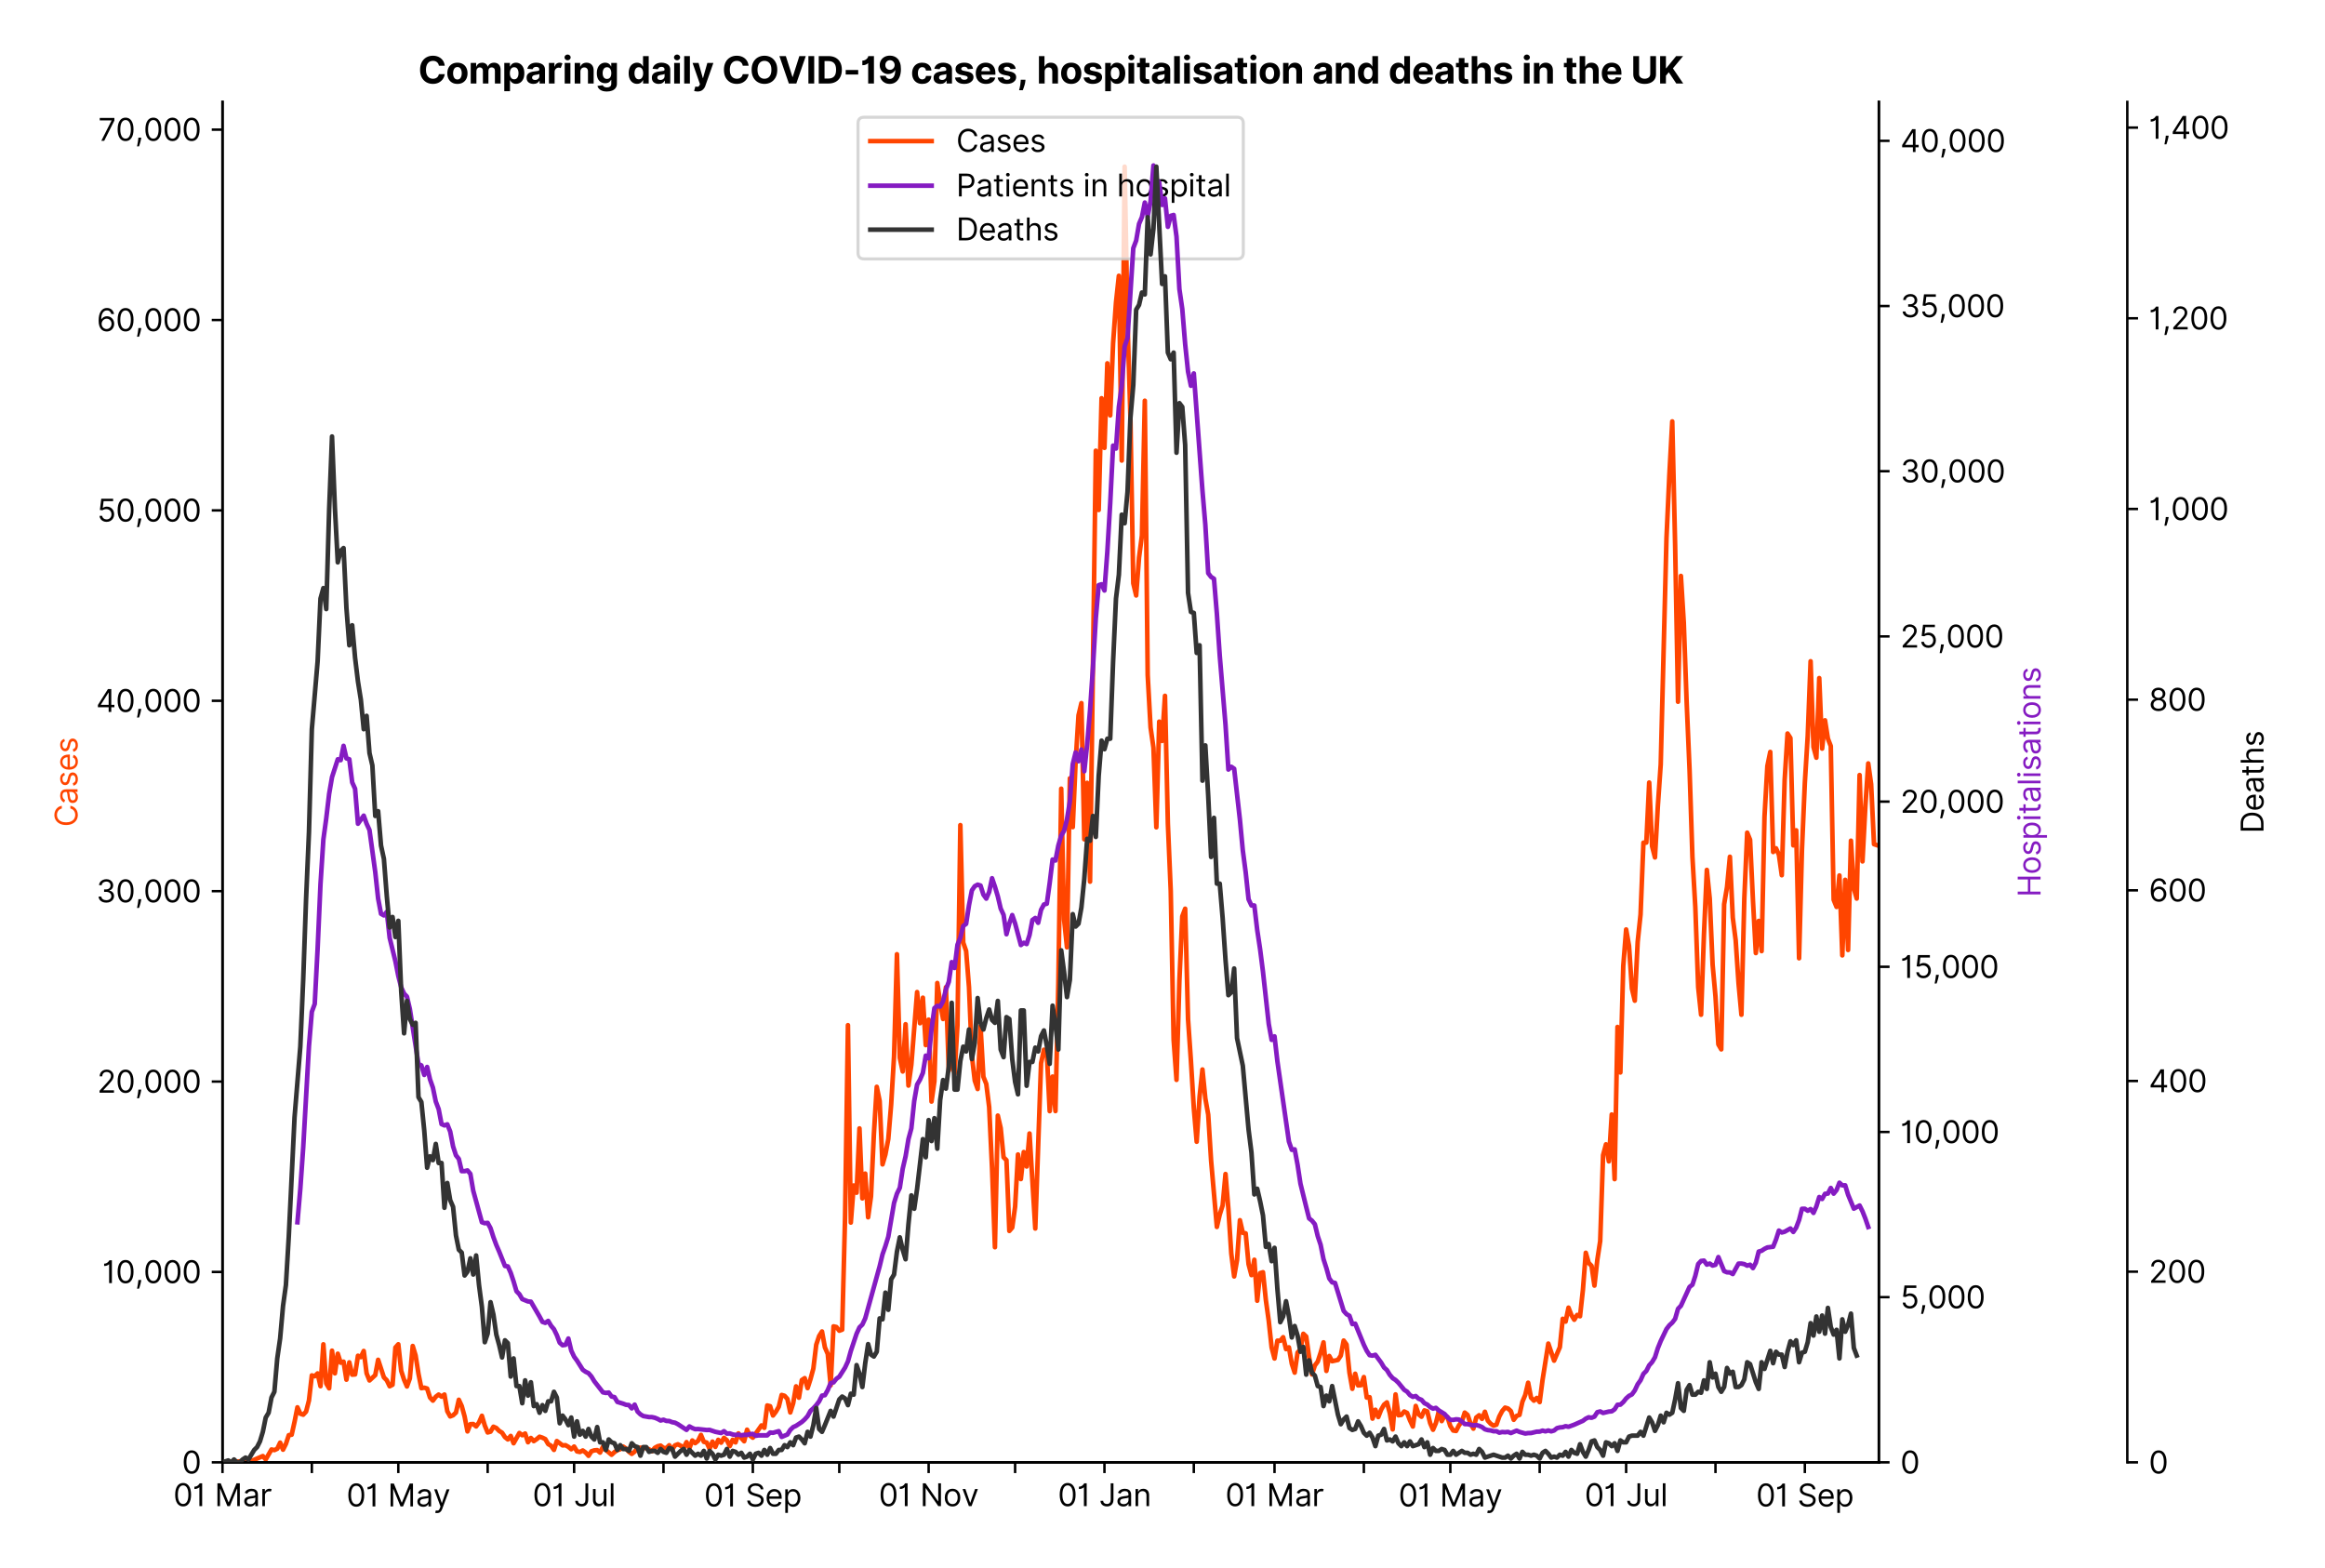 <?xml version="1.0" encoding="utf-8" standalone="no"?>
<!DOCTYPE svg PUBLIC "-//W3C//DTD SVG 1.1//EN"
  "http://www.w3.org/Graphics/SVG/1.1/DTD/svg11.dtd">
<svg version="1.1" viewBox="0 0 757.992 511.234" xmlns="http://www.w3.org/2000/svg" xmlns:xlink="http://www.w3.org/1999/xlink">
 <defs>
  <style type="text/css">*{stroke-linecap:butt;stroke-linejoin:round;}</style>
 </defs>
 <g id="figure_1">
  <g id="patch_1">
   <path d="M 0 511.234 
L 757.992 511.234 
L 757.992 0 
L 0 0 
z
" style="fill:#ffffff;"/>
  </g>
  <g id="axes_1">
   <g id="patch_2">
    <path d="M 72.537 476.745 
L 612.538 476.745 
L 612.538 33.225 
L 72.537 33.225 
z
" style="fill:#ffffff;"/>
   </g>
   <g id="matplotlib.axis_1">
    <g id="xtick_1">
     <g id="line2d_1">
      <defs>
       <path d="M 0 0 
L 0 3.5 
" id="m7c7ac5851b" style="stroke:#000000;stroke-width:0.8;"/>
      </defs>
      <g>
       <use style="stroke:#000000;stroke-width:0.8;" x="72.537" xlink:href="#m7c7ac5851b" y="476.745"/>
      </g>
     </g>
     <g id="text_1">
      <!-- 01 Mar -->
      <g transform="translate(56.501 491.018)scale(0.1 -0.1)">
       <defs>
        <path d="M 2000 -64 
Q 1230 -64 806 561 
Q 382 1186 382 2327 
Q 382 3459 809 4088 
Q 1236 4718 2000 4718 
Q 2764 4718 3191 4088 
Q 3618 3459 3618 2327 
Q 3618 1186 3194 561 
Q 2771 -64 2000 -64 
z
M 2000 436 
Q 2509 436 2791 927 
Q 3073 1418 3073 2327 
Q 3073 3234 2789 3730 
Q 2505 4227 2000 4227 
Q 1496 4227 1211 3730 
Q 927 3234 927 2327 
Q 927 1418 1210 927 
Q 1493 436 2000 436 
z
" id="Inter-Regular-30" transform="scale(0.016)"/>
        <path d="M 1973 4655 
L 1973 0 
L 1409 0 
L 1409 3836 
L 1373 3836 
Q 1341 3773 1209 3692 
Q 1077 3611 868 3551 
Q 659 3491 391 3491 
L 391 3964 
Q 661 3964 859 4061 
Q 1057 4159 1190 4291 
Q 1323 4423 1392 4529 
Q 1461 4636 1473 4655 
L 1973 4655 
z
" id="Inter-Regular-31" transform="scale(0.016)"/>
        <path id="Inter-Regular-20" transform="scale(0.016)"/>
        <path d="M 564 4655 
L 1236 4655 
L 2818 791 
L 2873 791 
L 4455 4655 
L 5127 4655 
L 5127 0 
L 4600 0 
L 4600 3536 
L 4555 3536 
L 3100 0 
L 2591 0 
L 1136 3536 
L 1091 3536 
L 1091 0 
L 564 0 
L 564 4655 
z
" id="Inter-Regular-4d" transform="scale(0.016)"/>
        <path d="M 1518 -82 
Q 1186 -82 916 44 
Q 646 170 486 410 
Q 327 650 327 991 
Q 327 1291 445 1478 
Q 564 1666 761 1773 
Q 959 1880 1199 1933 
Q 1439 1986 1682 2018 
Q 2000 2059 2199 2080 
Q 2398 2102 2490 2154 
Q 2582 2207 2582 2336 
L 2582 2355 
Q 2582 2691 2399 2877 
Q 2216 3064 1846 3064 
Q 1461 3064 1243 2895 
Q 1025 2727 936 2536 
L 427 2718 
Q 564 3036 792 3214 
Q 1021 3393 1292 3464 
Q 1564 3536 1827 3536 
Q 1996 3536 2215 3496 
Q 2434 3457 2640 3334 
Q 2846 3211 2982 2963 
Q 3118 2716 3118 2300 
L 3118 0 
L 2582 0 
L 2582 473 
L 2555 473 
Q 2500 359 2373 229 
Q 2246 100 2034 9 
Q 1823 -82 1518 -82 
z
M 1600 400 
Q 1918 400 2137 525 
Q 2357 650 2469 847 
Q 2582 1045 2582 1264 
L 2582 1755 
Q 2548 1714 2433 1681 
Q 2318 1648 2169 1624 
Q 2021 1600 1881 1583 
Q 1741 1566 1655 1555 
Q 1446 1527 1265 1467 
Q 1084 1407 974 1287 
Q 864 1168 864 964 
Q 864 684 1072 542 
Q 1280 400 1600 400 
z
" id="Inter-Regular-61" transform="scale(0.016)"/>
        <path d="M 491 0 
L 491 3491 
L 1009 3491 
L 1009 2964 
L 1046 2964 
Q 1139 3223 1389 3384 
Q 1639 3545 1955 3545 
Q 2100 3545 2209 3511 
Q 2318 3477 2400 3418 
L 2218 2964 
Q 2161 2993 2085 3010 
Q 2009 3027 1909 3027 
Q 1527 3027 1277 2794 
Q 1027 2561 1027 2209 
L 1027 0 
L 491 0 
z
" id="Inter-Regular-72" transform="scale(0.016)"/>
       </defs>
       <use xlink:href="#Inter-Regular-30"/>
       <use x="62.5" xlink:href="#Inter-Regular-31"/>
       <use x="106.676" xlink:href="#Inter-Regular-20"/>
       <use x="134.801" xlink:href="#Inter-Regular-4d"/>
       <use x="225.994" xlink:href="#Inter-Regular-61"/>
       <use x="282.386" xlink:href="#Inter-Regular-72"/>
      </g>
     </g>
    </g>
    <g id="xtick_2">
     <g id="line2d_2">
      <g>
       <use style="stroke:#000000;stroke-width:0.8;" x="101.667" xlink:href="#m7c7ac5851b" y="476.745"/>
      </g>
     </g>
    </g>
    <g id="xtick_3">
     <g id="line2d_3">
      <g>
       <use style="stroke:#000000;stroke-width:0.8;" x="129.857" xlink:href="#m7c7ac5851b" y="476.745"/>
      </g>
     </g>
     <g id="text_2">
      <!-- 01 May -->
      <g transform="translate(112.954 491.117)scale(0.1 -0.1)">
       <defs>
        <path d="M 818 -1355 
Q 682 -1355 575 -1333 
Q 468 -1311 427 -1291 
L 564 -818 
Q 857 -893 1053 -814 
Q 1250 -736 1391 -345 
L 1509 -18 
L 218 3491 
L 800 3491 
L 1764 709 
L 1800 709 
L 2764 3491 
L 3346 3491 
L 1846 -564 
Q 1550 -1355 818 -1355 
z
" id="Inter-Regular-79" transform="scale(0.016)"/>
       </defs>
       <use xlink:href="#Inter-Regular-30"/>
       <use x="62.5" xlink:href="#Inter-Regular-31"/>
       <use x="106.676" xlink:href="#Inter-Regular-20"/>
       <use x="134.801" xlink:href="#Inter-Regular-4d"/>
       <use x="225.994" xlink:href="#Inter-Regular-61"/>
       <use x="282.386" xlink:href="#Inter-Regular-79"/>
      </g>
     </g>
    </g>
    <g id="xtick_4">
     <g id="line2d_4">
      <g>
       <use style="stroke:#000000;stroke-width:0.8;" x="158.986" xlink:href="#m7c7ac5851b" y="476.745"/>
      </g>
     </g>
    </g>
    <g id="xtick_5">
     <g id="line2d_5">
      <g>
       <use style="stroke:#000000;stroke-width:0.8;" x="187.176" xlink:href="#m7c7ac5851b" y="476.745"/>
      </g>
     </g>
     <g id="text_3">
      <!-- 01 Jul -->
      <g transform="translate(173.632 491.018)scale(0.1 -0.1)">
       <defs>
        <path d="M 2346 4655 
L 2909 4655 
L 2909 1327 
Q 2909 657 2549 296 
Q 2189 -64 1582 -64 
Q 1200 -64 902 76 
Q 605 216 434 475 
Q 264 734 264 1091 
L 818 1091 
Q 818 795 1034 615 
Q 1250 436 1582 436 
Q 1948 436 2147 664 
Q 2346 893 2346 1327 
L 2346 4655 
z
" id="Inter-Regular-4a" transform="scale(0.016)"/>
        <path d="M 2691 1427 
L 2691 3491 
L 3227 3491 
L 3227 0 
L 2691 0 
L 2691 591 
L 2655 591 
Q 2532 325 2273 140 
Q 2014 -45 1618 -45 
Q 1127 -45 809 280 
Q 491 605 491 1273 
L 491 3491 
L 1027 3491 
L 1027 1309 
Q 1027 927 1242 700 
Q 1457 473 1791 473 
Q 1991 473 2199 575 
Q 2407 677 2549 888 
Q 2691 1100 2691 1427 
z
" id="Inter-Regular-75" transform="scale(0.016)"/>
        <path d="M 1027 4655 
L 1027 0 
L 491 0 
L 491 4655 
L 1027 4655 
z
" id="Inter-Regular-6c" transform="scale(0.016)"/>
       </defs>
       <use xlink:href="#Inter-Regular-30"/>
       <use x="62.5" xlink:href="#Inter-Regular-31"/>
       <use x="106.676" xlink:href="#Inter-Regular-20"/>
       <use x="134.801" xlink:href="#Inter-Regular-4a"/>
       <use x="189.063" xlink:href="#Inter-Regular-75"/>
       <use x="247.159" xlink:href="#Inter-Regular-6c"/>
      </g>
     </g>
    </g>
    <g id="xtick_6">
     <g id="line2d_6">
      <g>
       <use style="stroke:#000000;stroke-width:0.8;" x="216.305" xlink:href="#m7c7ac5851b" y="476.745"/>
      </g>
     </g>
    </g>
    <g id="xtick_7">
     <g id="line2d_7">
      <g>
       <use style="stroke:#000000;stroke-width:0.8;" x="245.435" xlink:href="#m7c7ac5851b" y="476.745"/>
      </g>
     </g>
     <g id="text_4">
      <!-- 01 Sep -->
      <g transform="translate(229.547 491.117)scale(0.1 -0.1)">
       <defs>
        <path d="M 3109 3491 
Q 3068 3836 2777 4027 
Q 2486 4218 2064 4218 
Q 1600 4218 1318 3999 
Q 1036 3780 1036 3445 
Q 1036 3195 1189 3042 
Q 1343 2889 1553 2803 
Q 1764 2718 1936 2673 
L 2409 2545 
Q 2591 2498 2815 2414 
Q 3039 2330 3244 2185 
Q 3450 2041 3584 1816 
Q 3718 1591 3718 1264 
Q 3718 886 3521 581 
Q 3325 277 2949 97 
Q 2573 -82 2036 -82 
Q 1286 -82 845 272 
Q 405 627 364 1200 
L 946 1200 
Q 968 936 1124 764 
Q 1280 593 1519 510 
Q 1759 427 2036 427 
Q 2359 427 2616 533 
Q 2873 639 3023 828 
Q 3173 1018 3173 1273 
Q 3173 1505 3043 1650 
Q 2914 1795 2702 1886 
Q 2491 1977 2246 2045 
L 1673 2209 
Q 1127 2366 809 2657 
Q 491 2948 491 3418 
Q 491 3809 703 4101 
Q 916 4393 1276 4555 
Q 1636 4718 2082 4718 
Q 2532 4718 2882 4558 
Q 3232 4398 3437 4120 
Q 3643 3843 3655 3491 
L 3109 3491 
z
" id="Inter-Regular-53" transform="scale(0.016)"/>
        <path d="M 1955 -73 
Q 1450 -73 1085 151 
Q 721 375 524 778 
Q 327 1182 327 1718 
Q 327 2255 524 2665 
Q 721 3075 1074 3305 
Q 1427 3536 1900 3536 
Q 2173 3536 2439 3445 
Q 2705 3355 2923 3151 
Q 3141 2948 3270 2614 
Q 3400 2280 3400 1791 
L 3400 1564 
L 866 1564 
Q 884 1005 1183 707 
Q 1482 409 1955 409 
Q 2271 409 2498 545 
Q 2725 682 2827 955 
L 3346 809 
Q 3223 414 2854 170 
Q 2486 -73 1955 -73 
z
M 866 2027 
L 2855 2027 
Q 2855 2470 2595 2762 
Q 2336 3055 1900 3055 
Q 1593 3055 1368 2911 
Q 1143 2768 1013 2533 
Q 884 2298 866 2027 
z
" id="Inter-Regular-65" transform="scale(0.016)"/>
        <path d="M 491 -1309 
L 491 3491 
L 1009 3491 
L 1009 2936 
L 1073 2936 
Q 1132 3027 1237 3169 
Q 1343 3311 1542 3423 
Q 1741 3536 2082 3536 
Q 2523 3536 2859 3315 
Q 3196 3095 3384 2690 
Q 3573 2286 3573 1736 
Q 3573 1182 3384 776 
Q 3196 370 2861 148 
Q 2527 -73 2091 -73 
Q 1755 -73 1552 39 
Q 1350 152 1241 296 
Q 1132 441 1073 536 
L 1027 536 
L 1027 -1309 
L 491 -1309 
z
M 1018 1745 
Q 1018 1152 1276 780 
Q 1534 409 2018 409 
Q 2355 409 2581 587 
Q 2807 766 2921 1069 
Q 3036 1373 3036 1745 
Q 3036 2114 2923 2410 
Q 2811 2707 2585 2881 
Q 2359 3055 2018 3055 
Q 1527 3055 1272 2693 
Q 1018 2332 1018 1745 
z
" id="Inter-Regular-70" transform="scale(0.016)"/>
       </defs>
       <use xlink:href="#Inter-Regular-30"/>
       <use x="62.5" xlink:href="#Inter-Regular-31"/>
       <use x="106.676" xlink:href="#Inter-Regular-20"/>
       <use x="134.801" xlink:href="#Inter-Regular-53"/>
       <use x="198.58" xlink:href="#Inter-Regular-65"/>
       <use x="256.818" xlink:href="#Inter-Regular-70"/>
      </g>
     </g>
    </g>
    <g id="xtick_8">
     <g id="line2d_8">
      <g>
       <use style="stroke:#000000;stroke-width:0.8;" x="273.624" xlink:href="#m7c7ac5851b" y="476.745"/>
      </g>
     </g>
    </g>
    <g id="xtick_9">
     <g id="line2d_9">
      <g>
       <use style="stroke:#000000;stroke-width:0.8;" x="302.754" xlink:href="#m7c7ac5851b" y="476.745"/>
      </g>
     </g>
     <g id="text_5">
      <!-- 01 Nov -->
      <g transform="translate(286.483 491.018)scale(0.1 -0.1)">
       <defs>
        <path d="M 4255 4655 
L 4255 0 
L 3709 0 
L 1173 3655 
L 1127 3655 
L 1127 0 
L 564 0 
L 564 4655 
L 1109 4655 
L 3655 991 
L 3700 991 
L 3700 4655 
L 4255 4655 
z
" id="Inter-Regular-4e" transform="scale(0.016)"/>
        <path d="M 1909 -73 
Q 1436 -73 1080 152 
Q 725 377 526 781 
Q 327 1186 327 1727 
Q 327 2273 526 2679 
Q 725 3086 1080 3311 
Q 1436 3536 1909 3536 
Q 2382 3536 2737 3311 
Q 3093 3086 3292 2679 
Q 3491 2273 3491 1727 
Q 3491 1186 3292 781 
Q 3093 377 2737 152 
Q 2382 -73 1909 -73 
z
M 1909 409 
Q 2268 409 2500 593 
Q 2732 777 2843 1077 
Q 2955 1377 2955 1727 
Q 2955 2077 2843 2379 
Q 2732 2682 2500 2868 
Q 2268 3055 1909 3055 
Q 1550 3055 1318 2868 
Q 1086 2682 975 2379 
Q 864 2077 864 1727 
Q 864 1377 975 1077 
Q 1086 777 1318 593 
Q 1550 409 1909 409 
z
" id="Inter-Regular-6f" transform="scale(0.016)"/>
        <path d="M 3346 3491 
L 2055 0 
L 1509 0 
L 218 3491 
L 800 3491 
L 1764 709 
L 1800 709 
L 2764 3491 
L 3346 3491 
z
" id="Inter-Regular-76" transform="scale(0.016)"/>
       </defs>
       <use xlink:href="#Inter-Regular-30"/>
       <use x="62.5" xlink:href="#Inter-Regular-31"/>
       <use x="106.676" xlink:href="#Inter-Regular-20"/>
       <use x="134.801" xlink:href="#Inter-Regular-4e"/>
       <use x="210.085" xlink:href="#Inter-Regular-6f"/>
       <use x="269.744" xlink:href="#Inter-Regular-76"/>
      </g>
     </g>
    </g>
    <g id="xtick_10">
     <g id="line2d_10">
      <g>
       <use style="stroke:#000000;stroke-width:0.8;" x="330.944" xlink:href="#m7c7ac5851b" y="476.745"/>
      </g>
     </g>
    </g>
    <g id="xtick_11">
     <g id="line2d_11">
      <g>
       <use style="stroke:#000000;stroke-width:0.8;" x="360.073" xlink:href="#m7c7ac5851b" y="476.745"/>
      </g>
     </g>
     <g id="text_6">
      <!-- 01 Jan -->
      <g transform="translate(344.874 491.018)scale(0.1 -0.1)">
       <defs>
        <path d="M 1027 2100 
L 1027 0 
L 491 0 
L 491 3491 
L 1009 3491 
L 1009 2945 
L 1055 2945 
Q 1177 3211 1427 3373 
Q 1677 3536 2073 3536 
Q 2602 3536 2928 3211 
Q 3255 2886 3255 2218 
L 3255 0 
L 2718 0 
L 2718 2182 
Q 2718 2593 2504 2824 
Q 2291 3055 1918 3055 
Q 1534 3055 1280 2806 
Q 1027 2557 1027 2100 
z
" id="Inter-Regular-6e" transform="scale(0.016)"/>
       </defs>
       <use xlink:href="#Inter-Regular-30"/>
       <use x="62.5" xlink:href="#Inter-Regular-31"/>
       <use x="106.676" xlink:href="#Inter-Regular-20"/>
       <use x="134.801" xlink:href="#Inter-Regular-4a"/>
       <use x="189.063" xlink:href="#Inter-Regular-61"/>
       <use x="245.455" xlink:href="#Inter-Regular-6e"/>
      </g>
     </g>
    </g>
    <g id="xtick_12">
     <g id="line2d_12">
      <g>
       <use style="stroke:#000000;stroke-width:0.8;" x="389.202" xlink:href="#m7c7ac5851b" y="476.745"/>
      </g>
     </g>
    </g>
    <g id="xtick_13">
     <g id="line2d_13">
      <g>
       <use style="stroke:#000000;stroke-width:0.8;" x="415.513" xlink:href="#m7c7ac5851b" y="476.745"/>
      </g>
     </g>
     <g id="text_7">
      <!-- 01 Mar -->
      <g transform="translate(399.476 491.018)scale(0.1 -0.1)">
       <use xlink:href="#Inter-Regular-30"/>
       <use x="62.5" xlink:href="#Inter-Regular-31"/>
       <use x="106.676" xlink:href="#Inter-Regular-20"/>
       <use x="134.801" xlink:href="#Inter-Regular-4d"/>
       <use x="225.994" xlink:href="#Inter-Regular-61"/>
       <use x="282.386" xlink:href="#Inter-Regular-72"/>
      </g>
     </g>
    </g>
    <g id="xtick_14">
     <g id="line2d_14">
      <g>
       <use style="stroke:#000000;stroke-width:0.8;" x="444.642" xlink:href="#m7c7ac5851b" y="476.745"/>
      </g>
     </g>
    </g>
    <g id="xtick_15">
     <g id="line2d_15">
      <g>
       <use style="stroke:#000000;stroke-width:0.8;" x="472.832" xlink:href="#m7c7ac5851b" y="476.745"/>
      </g>
     </g>
     <g id="text_8">
      <!-- 01 May -->
      <g transform="translate(455.929 491.117)scale(0.1 -0.1)">
       <use xlink:href="#Inter-Regular-30"/>
       <use x="62.5" xlink:href="#Inter-Regular-31"/>
       <use x="106.676" xlink:href="#Inter-Regular-20"/>
       <use x="134.801" xlink:href="#Inter-Regular-4d"/>
       <use x="225.994" xlink:href="#Inter-Regular-61"/>
       <use x="282.386" xlink:href="#Inter-Regular-79"/>
      </g>
     </g>
    </g>
    <g id="xtick_16">
     <g id="line2d_16">
      <g>
       <use style="stroke:#000000;stroke-width:0.8;" x="501.961" xlink:href="#m7c7ac5851b" y="476.745"/>
      </g>
     </g>
    </g>
    <g id="xtick_17">
     <g id="line2d_17">
      <g>
       <use style="stroke:#000000;stroke-width:0.8;" x="530.151" xlink:href="#m7c7ac5851b" y="476.745"/>
      </g>
     </g>
     <g id="text_9">
      <!-- 01 Jul -->
      <g transform="translate(516.607 491.018)scale(0.1 -0.1)">
       <use xlink:href="#Inter-Regular-30"/>
       <use x="62.5" xlink:href="#Inter-Regular-31"/>
       <use x="106.676" xlink:href="#Inter-Regular-20"/>
       <use x="134.801" xlink:href="#Inter-Regular-4a"/>
       <use x="189.063" xlink:href="#Inter-Regular-75"/>
       <use x="247.159" xlink:href="#Inter-Regular-6c"/>
      </g>
     </g>
    </g>
    <g id="xtick_18">
     <g id="line2d_18">
      <g>
       <use style="stroke:#000000;stroke-width:0.8;" x="559.28" xlink:href="#m7c7ac5851b" y="476.745"/>
      </g>
     </g>
    </g>
    <g id="xtick_19">
     <g id="line2d_19">
      <g>
       <use style="stroke:#000000;stroke-width:0.8;" x="588.41" xlink:href="#m7c7ac5851b" y="476.745"/>
      </g>
     </g>
     <g id="text_10">
      <!-- 01 Sep -->
      <g transform="translate(572.522 491.117)scale(0.1 -0.1)">
       <use xlink:href="#Inter-Regular-30"/>
       <use x="62.5" xlink:href="#Inter-Regular-31"/>
       <use x="106.676" xlink:href="#Inter-Regular-20"/>
       <use x="134.801" xlink:href="#Inter-Regular-53"/>
       <use x="198.58" xlink:href="#Inter-Regular-65"/>
       <use x="256.818" xlink:href="#Inter-Regular-70"/>
      </g>
     </g>
    </g>
   </g>
   <g id="matplotlib.axis_2">
    <g id="ytick_1">
     <g id="line2d_20">
      <defs>
       <path d="M 0 0 
L -3.5 0 
" id="m256fdaa05e" style="stroke:#000000;stroke-width:0.8;"/>
      </defs>
      <g>
       <use style="stroke:#000000;stroke-width:0.8;" x="72.537" xlink:href="#m256fdaa05e" y="476.745"/>
      </g>
     </g>
     <g id="text_11">
      <!-- 0 -->
      <g transform="translate(59.288 480.382)scale(0.1 -0.1)">
       <use xlink:href="#Inter-Regular-30"/>
      </g>
     </g>
    </g>
    <g id="ytick_2">
     <g id="line2d_21">
      <g>
       <use style="stroke:#000000;stroke-width:0.8;" x="72.537" xlink:href="#m256fdaa05e" y="414.676"/>
      </g>
     </g>
     <g id="text_12">
      <!-- 10,000 -->
      <g transform="translate(33.322 418.312)scale(0.1 -0.1)">
       <defs>
        <path d="M 1291 636 
L 1255 391 
Q 1216 132 1137 -163 
Q 1059 -459 975 -720 
Q 891 -982 836 -1136 
L 427 -1136 
Q 457 -991 504 -752 
Q 552 -514 601 -219 
Q 650 75 682 382 
L 709 636 
L 1291 636 
z
" id="Inter-Regular-2c" transform="scale(0.016)"/>
       </defs>
       <use xlink:href="#Inter-Regular-31"/>
       <use x="44.176" xlink:href="#Inter-Regular-30"/>
       <use x="106.676" xlink:href="#Inter-Regular-2c"/>
       <use x="134.659" xlink:href="#Inter-Regular-30"/>
       <use x="197.159" xlink:href="#Inter-Regular-30"/>
       <use x="259.659" xlink:href="#Inter-Regular-30"/>
      </g>
     </g>
    </g>
    <g id="ytick_3">
     <g id="line2d_22">
      <g>
       <use style="stroke:#000000;stroke-width:0.8;" x="72.537" xlink:href="#m256fdaa05e" y="352.606"/>
      </g>
     </g>
     <g id="text_13">
      <!-- 20,000 -->
      <g transform="translate(31.688 356.243)scale(0.1 -0.1)">
       <defs>
        <path d="M 482 0 
L 482 409 
L 2018 2091 
Q 2289 2386 2464 2605 
Q 2639 2825 2724 3019 
Q 2809 3214 2809 3427 
Q 2809 3795 2553 4011 
Q 2298 4227 1918 4227 
Q 1514 4227 1275 3985 
Q 1036 3743 1036 3345 
L 500 3345 
Q 500 3755 688 4064 
Q 877 4373 1203 4545 
Q 1530 4718 1936 4718 
Q 2346 4718 2661 4545 
Q 2977 4373 3156 4079 
Q 3336 3786 3336 3427 
Q 3336 3170 3244 2926 
Q 3152 2682 2926 2383 
Q 2700 2084 2300 1655 
L 1255 536 
L 1255 500 
L 3418 500 
L 3418 0 
L 482 0 
z
" id="Inter-Regular-32" transform="scale(0.016)"/>
       </defs>
       <use xlink:href="#Inter-Regular-32"/>
       <use x="60.511" xlink:href="#Inter-Regular-30"/>
       <use x="123.011" xlink:href="#Inter-Regular-2c"/>
       <use x="150.994" xlink:href="#Inter-Regular-30"/>
       <use x="213.494" xlink:href="#Inter-Regular-30"/>
       <use x="275.994" xlink:href="#Inter-Regular-30"/>
      </g>
     </g>
    </g>
    <g id="ytick_4">
     <g id="line2d_23">
      <g>
       <use style="stroke:#000000;stroke-width:0.8;" x="72.537" xlink:href="#m256fdaa05e" y="290.537"/>
      </g>
     </g>
     <g id="text_14">
      <!-- 30,000 -->
      <g transform="translate(31.375 294.174)scale(0.1 -0.1)">
       <defs>
        <path d="M 2055 -64 
Q 1605 -64 1253 90 
Q 902 245 696 521 
Q 491 798 473 1164 
L 1046 1164 
Q 1071 827 1356 631 
Q 1641 436 2046 436 
Q 2493 436 2783 664 
Q 3073 893 3073 1264 
Q 3073 1650 2787 1893 
Q 2502 2136 1973 2136 
L 1600 2136 
L 1600 2636 
L 1973 2636 
Q 2386 2636 2647 2856 
Q 2909 3077 2909 3445 
Q 2909 3798 2679 4012 
Q 2450 4227 2064 4227 
Q 1823 4227 1610 4139 
Q 1398 4052 1264 3887 
Q 1130 3723 1118 3491 
L 573 3491 
Q 586 3857 793 4133 
Q 1000 4409 1335 4563 
Q 1671 4718 2073 4718 
Q 2505 4718 2814 4544 
Q 3123 4370 3289 4086 
Q 3455 3802 3455 3473 
Q 3455 3080 3249 2802 
Q 3043 2525 2691 2418 
L 2691 2382 
Q 3132 2309 3379 2008 
Q 3627 1707 3627 1264 
Q 3627 884 3421 583 
Q 3216 282 2861 109 
Q 2507 -64 2055 -64 
z
" id="Inter-Regular-33" transform="scale(0.016)"/>
       </defs>
       <use xlink:href="#Inter-Regular-33"/>
       <use x="63.636" xlink:href="#Inter-Regular-30"/>
       <use x="126.136" xlink:href="#Inter-Regular-2c"/>
       <use x="154.119" xlink:href="#Inter-Regular-30"/>
       <use x="216.619" xlink:href="#Inter-Regular-30"/>
       <use x="279.119" xlink:href="#Inter-Regular-30"/>
      </g>
     </g>
    </g>
    <g id="ytick_5">
     <g id="line2d_24">
      <g>
       <use style="stroke:#000000;stroke-width:0.8;" x="72.537" xlink:href="#m256fdaa05e" y="228.468"/>
      </g>
     </g>
     <g id="text_15">
      <!-- 40,000 -->
      <g transform="translate(31.319 232.105)scale(0.1 -0.1)">
       <defs>
        <path d="M 373 955 
L 373 1418 
L 2418 4655 
L 3100 4655 
L 3100 1455 
L 3736 1455 
L 3736 955 
L 3100 955 
L 3100 0 
L 2564 0 
L 2564 955 
L 373 955 
z
M 2564 1455 
L 2564 3936 
L 2527 3936 
L 982 1491 
L 982 1455 
L 2564 1455 
z
" id="Inter-Regular-34" transform="scale(0.016)"/>
       </defs>
       <use xlink:href="#Inter-Regular-34"/>
       <use x="64.205" xlink:href="#Inter-Regular-30"/>
       <use x="126.705" xlink:href="#Inter-Regular-2c"/>
       <use x="154.688" xlink:href="#Inter-Regular-30"/>
       <use x="217.188" xlink:href="#Inter-Regular-30"/>
       <use x="279.688" xlink:href="#Inter-Regular-30"/>
      </g>
     </g>
    </g>
    <g id="ytick_6">
     <g id="line2d_25">
      <g>
       <use style="stroke:#000000;stroke-width:0.8;" x="72.537" xlink:href="#m256fdaa05e" y="166.399"/>
      </g>
     </g>
     <g id="text_16">
      <!-- 50,000 -->
      <g transform="translate(31.659 170.035)scale(0.1 -0.1)">
       <defs>
        <path d="M 1936 -64 
Q 1536 -64 1216 95 
Q 896 255 702 532 
Q 509 809 491 1164 
L 1036 1164 
Q 1068 848 1324 642 
Q 1580 436 1936 436 
Q 2223 436 2447 570 
Q 2671 705 2799 940 
Q 2927 1175 2927 1473 
Q 2927 1777 2794 2017 
Q 2661 2257 2429 2395 
Q 2198 2534 1900 2536 
Q 1686 2539 1461 2472 
Q 1236 2405 1091 2300 
L 564 2364 
L 846 4655 
L 3264 4655 
L 3264 4155 
L 1318 4155 
L 1155 2782 
L 1182 2782 
Q 1325 2895 1541 2970 
Q 1757 3045 1991 3045 
Q 2418 3045 2753 2842 
Q 3089 2639 3281 2286 
Q 3473 1934 3473 1482 
Q 3473 1036 3274 687 
Q 3075 339 2727 137 
Q 2380 -64 1936 -64 
z
" id="Inter-Regular-35" transform="scale(0.016)"/>
       </defs>
       <use xlink:href="#Inter-Regular-35"/>
       <use x="60.795" xlink:href="#Inter-Regular-30"/>
       <use x="123.295" xlink:href="#Inter-Regular-2c"/>
       <use x="151.278" xlink:href="#Inter-Regular-30"/>
       <use x="213.778" xlink:href="#Inter-Regular-30"/>
       <use x="276.278" xlink:href="#Inter-Regular-30"/>
      </g>
     </g>
    </g>
    <g id="ytick_7">
     <g id="line2d_26">
      <g>
       <use style="stroke:#000000;stroke-width:0.8;" x="72.537" xlink:href="#m256fdaa05e" y="104.329"/>
      </g>
     </g>
     <g id="text_17">
      <!-- 60,000 -->
      <g transform="translate(31.503 107.966)scale(0.1 -0.1)">
       <defs>
        <path d="M 2027 -64 
Q 1741 -59 1454 45 
Q 1168 150 932 399 
Q 696 648 552 1074 
Q 409 1500 409 2145 
Q 409 3386 861 4056 
Q 1314 4727 2100 4727 
Q 2686 4727 3073 4384 
Q 3461 4041 3546 3491 
L 2991 3491 
Q 2914 3811 2691 4019 
Q 2468 4227 2100 4227 
Q 1559 4227 1249 3755 
Q 939 3284 936 2427 
L 973 2427 
Q 1164 2716 1461 2880 
Q 1759 3045 2118 3045 
Q 2518 3045 2850 2846 
Q 3182 2648 3382 2299 
Q 3582 1950 3582 1500 
Q 3582 1068 3389 710 
Q 3196 352 2847 142 
Q 2498 -68 2027 -64 
z
M 2027 436 
Q 2314 436 2542 579 
Q 2771 723 2903 964 
Q 3036 1205 3036 1500 
Q 3036 1789 2908 2026 
Q 2780 2264 2556 2404 
Q 2332 2545 2046 2545 
Q 1757 2545 1525 2397 
Q 1293 2250 1157 2010 
Q 1021 1770 1018 1491 
Q 1018 1214 1149 973 
Q 1280 732 1508 584 
Q 1736 436 2027 436 
z
" id="Inter-Regular-36" transform="scale(0.016)"/>
       </defs>
       <use xlink:href="#Inter-Regular-36"/>
       <use x="62.358" xlink:href="#Inter-Regular-30"/>
       <use x="124.858" xlink:href="#Inter-Regular-2c"/>
       <use x="152.841" xlink:href="#Inter-Regular-30"/>
       <use x="215.341" xlink:href="#Inter-Regular-30"/>
       <use x="277.841" xlink:href="#Inter-Regular-30"/>
      </g>
     </g>
    </g>
    <g id="ytick_8">
     <g id="line2d_27">
      <g>
       <use style="stroke:#000000;stroke-width:0.8;" x="72.537" xlink:href="#m256fdaa05e" y="42.26"/>
      </g>
     </g>
     <g id="text_18">
      <!-- 70,000 -->
      <g transform="translate(32.028 45.897)scale(0.1 -0.1)">
       <defs>
        <path d="M 627 0 
L 2709 4118 
L 2709 4155 
L 309 4155 
L 309 4655 
L 3291 4655 
L 3291 4127 
L 1218 0 
L 627 0 
z
" id="Inter-Regular-37" transform="scale(0.016)"/>
       </defs>
       <use xlink:href="#Inter-Regular-37"/>
       <use x="57.102" xlink:href="#Inter-Regular-30"/>
       <use x="119.602" xlink:href="#Inter-Regular-2c"/>
       <use x="147.585" xlink:href="#Inter-Regular-30"/>
       <use x="210.085" xlink:href="#Inter-Regular-30"/>
       <use x="272.585" xlink:href="#Inter-Regular-30"/>
      </g>
     </g>
    </g>
    <g id="text_19">
     <!-- Cases -->
     <g style="fill:#ff4500;" transform="translate(25.273 269.581)rotate(-90)scale(0.1 -0.1)">
      <defs>
       <path d="M 4309 3200 
L 3746 3200 
Q 3677 3523 3484 3743 
Q 3291 3964 3018 4077 
Q 2746 4191 2436 4191 
Q 2014 4191 1672 3977 
Q 1330 3764 1128 3348 
Q 927 2932 927 2327 
Q 927 1723 1128 1307 
Q 1330 891 1672 677 
Q 2014 464 2436 464 
Q 2746 464 3018 577 
Q 3291 691 3484 911 
Q 3677 1132 3746 1455 
L 4309 1455 
Q 4223 977 3957 637 
Q 3691 298 3298 117 
Q 2905 -64 2436 -64 
Q 1841 -64 1377 227 
Q 914 518 648 1054 
Q 382 1591 382 2327 
Q 382 3064 648 3600 
Q 914 4136 1377 4427 
Q 1841 4718 2436 4718 
Q 2905 4718 3298 4537 
Q 3691 4357 3957 4017 
Q 4223 3677 4309 3200 
z
" id="Inter-Regular-43" transform="scale(0.016)"/>
       <path d="M 2964 2709 
L 2482 2573 
Q 2411 2755 2245 2914 
Q 2080 3073 1727 3073 
Q 1407 3073 1194 2926 
Q 982 2780 982 2555 
Q 982 2355 1127 2239 
Q 1273 2123 1582 2045 
L 2100 1918 
Q 3027 1691 3027 973 
Q 3027 673 2855 436 
Q 2684 200 2377 63 
Q 2071 -73 1664 -73 
Q 1130 -73 780 159 
Q 430 391 336 836 
L 846 964 
Q 989 400 1655 400 
Q 2030 400 2251 560 
Q 2473 720 2473 945 
Q 2473 1316 1955 1436 
L 1373 1573 
Q 893 1686 669 1926 
Q 446 2166 446 2527 
Q 446 2823 613 3050 
Q 780 3277 1069 3406 
Q 1359 3536 1727 3536 
Q 2246 3536 2542 3309 
Q 2839 3082 2964 2709 
z
" id="Inter-Regular-73" transform="scale(0.016)"/>
      </defs>
      <use xlink:href="#Inter-Regular-43"/>
      <use x="72.727" xlink:href="#Inter-Regular-61"/>
      <use x="129.119" xlink:href="#Inter-Regular-73"/>
      <use x="181.392" xlink:href="#Inter-Regular-65"/>
      <use x="239.631" xlink:href="#Inter-Regular-73"/>
     </g>
    </g>
   </g>
   <g id="line2d_28">
    <path clip-path="url(#p07a48a521a)" d="M 44.348 476.733 
L 52.805 476.739 
L 57.503 476.745 
L 74.417 476.677 
L 75.356 476.534 
L 76.296 476.565 
L 79.115 476.342 
L 80.994 476.422 
L 81.934 476.23 
L 82.874 475.913 
L 84.753 475.106 
L 85.693 474.697 
L 86.632 475.802 
L 88.512 472.549 
L 89.451 472.754 
L 90.391 472.313 
L 91.331 470.321 
L 92.27 472.617 
L 93.21 470.743 
L 94.15 467.888 
L 95.089 467.733 
L 96.029 463.53 
L 96.969 458.807 
L 97.908 460.88 
L 98.848 461.215 
L 99.788 460.204 
L 100.727 456.572 
L 101.667 448.398 
L 102.607 448.677 
L 103.546 447.746 
L 104.486 451.917 
L 105.426 438.268 
L 106.365 451.03 
L 107.305 452.612 
L 108.245 440.341 
L 109.184 447.728 
L 110.124 441.328 
L 111.063 444.258 
L 112.003 443.923 
L 112.943 449.795 
L 113.882 444.146 
L 114.822 448.162 
L 115.762 448.081 
L 116.701 441.992 
L 117.641 442.446 
L 118.581 440.434 
L 119.52 447.721 
L 120.46 450.049 
L 122.339 448.299 
L 123.279 443.314 
L 125.158 449.043 
L 126.098 449.993 
L 127.038 451.942 
L 127.977 451.446 
L 128.917 439.305 
L 129.857 438.256 
L 130.796 446.915 
L 131.736 449.813 
L 132.676 452.01 
L 133.615 449.397 
L 134.555 438.814 
L 135.495 441.899 
L 136.434 447.889 
L 137.374 452.563 
L 138.314 452.395 
L 139.253 452.681 
L 140.193 455.623 
L 141.133 456.622 
L 142.072 455.356 
L 143.012 454.648 
L 143.952 455.325 
L 144.891 454.636 
L 145.831 460.086 
L 146.771 461.774 
L 147.71 461.401 
L 148.65 460.514 
L 149.589 456.343 
L 150.529 458.379 
L 151.469 461.793 
L 152.408 466.659 
L 153.348 464.306 
L 154.288 464.25 
L 155.227 465.033 
L 156.167 463.741 
L 157.107 461.569 
L 158.046 464.728 
L 158.986 467 
L 159.926 466.733 
L 160.865 465.132 
L 161.805 465.541 
L 162.745 466.504 
L 163.684 467.081 
L 164.624 468.515 
L 165.564 469.266 
L 166.503 468.136 
L 167.443 470.519 
L 169.322 467.18 
L 170.262 467.9 
L 171.202 467.348 
L 172.141 470.19 
L 173.081 468.806 
L 174.021 469.824 
L 174.96 469.185 
L 175.9 468.39 
L 176.84 468.707 
L 177.779 469.166 
L 178.719 470.799 
L 179.659 471.32 
L 180.598 472.692 
L 181.538 469.806 
L 183.417 471.221 
L 184.357 471.153 
L 185.296 471.686 
L 186.236 472.468 
L 187.176 471.599 
L 188.115 473.17 
L 189.055 473.368 
L 189.995 472.872 
L 190.934 473.542 
L 191.874 474.616 
L 192.814 473.139 
L 193.753 472.835 
L 194.693 472.76 
L 195.633 473.567 
L 196.572 471.655 
L 197.512 472.71 
L 199.391 474.275 
L 200.331 473.406 
L 201.271 472.76 
L 202.21 472.481 
L 203.15 471.612 
L 204.09 472.239 
L 205.029 473.288 
L 205.969 473.983 
L 206.909 473.269 
L 207.848 471.972 
L 209.728 471.984 
L 210.667 472.121 
L 211.607 472.493 
L 212.547 473.139 
L 213.486 472.009 
L 214.426 471.494 
L 215.366 471.283 
L 216.305 472.022 
L 217.245 472.127 
L 218.185 471.171 
L 219.124 472.586 
L 220.064 471.208 
L 221.004 470.848 
L 221.943 471.339 
L 222.883 472.04 
L 223.822 470.153 
L 224.762 472.152 
L 225.702 469.619 
L 226.641 470.482 
L 227.581 469.737 
L 228.521 467.801 
L 229.46 470.06 
L 230.4 470.29 
L 231.34 472.319 
L 232.279 469.986 
L 233.219 471.705 
L 234.159 469.408 
L 235.098 470.333 
L 236.038 468.75 
L 236.978 469.545 
L 237.917 471.45 
L 238.857 469.396 
L 239.797 470.24 
L 240.736 467.298 
L 241.676 468.825 
L 242.616 469.868 
L 243.555 466.1 
L 244.495 468.018 
L 245.435 468.707 
L 248.254 464.704 
L 249.193 465.492 
L 250.133 458.199 
L 251.073 458.447 
L 252.012 461.476 
L 252.952 460.241 
L 253.892 458.627 
L 254.831 454.779 
L 255.771 455.039 
L 256.711 456.076 
L 257.65 460.477 
L 258.59 457.472 
L 259.529 451.973 
L 260.469 455.672 
L 261.409 449.919 
L 262.348 449.298 
L 263.288 452.544 
L 264.228 449.633 
L 265.167 446.17 
L 266.107 438.399 
L 267.047 435.568 
L 267.986 434.079 
L 268.926 439.243 
L 269.866 441.409 
L 270.805 451.644 
L 271.745 432.409 
L 272.685 432.626 
L 273.624 433.83 
L 274.564 433.495 
L 275.504 396.849 
L 276.443 334.228 
L 277.383 398.575 
L 278.323 386.484 
L 279.262 388.842 
L 280.202 367.876 
L 281.142 390.692 
L 282.081 382.611 
L 283.021 396.849 
L 283.961 390.022 
L 284.9 369.775 
L 285.84 354.32 
L 286.78 358.938 
L 287.719 379.607 
L 288.659 376.373 
L 289.599 371.339 
L 290.538 360.03 
L 291.478 344.345 
L 292.418 311.095 
L 293.357 344.897 
L 294.297 349.317 
L 295.237 333.911 
L 296.176 353.91 
L 297.116 347.082 
L 298.995 323.428 
L 299.935 333.582 
L 300.874 325.265 
L 301.814 340.72 
L 302.754 332.409 
L 303.693 359.124 
L 304.633 352.495 
L 305.573 320.473 
L 306.512 326.904 
L 307.452 332.204 
L 308.392 321.839 
L 309.331 349.056 
L 310.271 344.227 
L 311.211 350.049 
L 312.15 334.296 
L 313.09 268.999 
L 314.03 307.29 
L 314.969 310.027 
L 315.909 321.808 
L 316.849 344.146 
L 317.788 352.29 
L 318.728 355.033 
L 319.668 334.513 
L 320.607 351.042 
L 321.547 353.382 
L 322.487 360.911 
L 323.426 380.848 
L 324.366 406.613 
L 325.306 363.698 
L 326.245 367.782 
L 327.185 377.298 
L 328.125 378.235 
L 329.064 401.3 
L 330.004 400.214 
L 330.944 393.386 
L 331.883 376.379 
L 332.823 384.392 
L 333.763 375.585 
L 334.702 380.296 
L 335.642 369.539 
L 337.521 400.512 
L 339.4 346.623 
L 340.34 342.228 
L 341.28 343.284 
L 342.219 362.246 
L 343.159 350.974 
L 344.099 362.227 
L 345.038 320.573 
L 345.978 257.125 
L 346.918 299.804 
L 347.857 308.835 
L 348.797 253.743 
L 349.737 269.657 
L 350.676 248.305 
L 351.616 233.204 
L 352.556 229.231 
L 353.495 273.623 
L 354.435 255.214 
L 355.375 287.428 
L 357.254 146.94 
L 358.194 166.256 
L 359.133 129.827 
L 360.073 146.009 
L 361.013 118.45 
L 361.952 135.426 
L 362.892 111.877 
L 363.832 98.644 
L 364.771 89.917 
L 365.711 150.149 
L 366.651 54.345 
L 367.59 104.72 
L 368.53 135.736 
L 369.47 190.177 
L 370.409 194.125 
L 371.349 181.761 
L 372.288 174.579 
L 373.228 130.641 
L 374.168 220.113 
L 375.107 237.17 
L 376.047 243.768 
L 376.987 269.713 
L 377.926 235.265 
L 378.866 241.552 
L 379.806 226.848 
L 380.745 268.49 
L 381.685 290.512 
L 382.625 338.982 
L 383.564 352.054 
L 384.504 319.66 
L 385.444 298.73 
L 386.383 296.254 
L 387.323 332.279 
L 388.263 345.853 
L 389.202 361.253 
L 390.142 372.22 
L 391.082 357.56 
L 392.021 348.671 
L 392.961 358.106 
L 393.901 363.394 
L 394.84 378.396 
L 396.72 400.003 
L 397.659 395.974 
L 398.599 392.989 
L 399.539 382.747 
L 400.478 394.143 
L 401.418 408.643 
L 402.358 416.134 
L 403.297 410.796 
L 404.237 397.805 
L 405.177 401.908 
L 406.116 402.094 
L 407.056 412.156 
L 407.996 415.706 
L 408.935 410.697 
L 409.875 424.054 
L 410.814 415.061 
L 411.754 414.769 
L 412.694 423.843 
L 413.633 430.603 
L 414.573 439.286 
L 415.513 442.886 
L 416.452 437.077 
L 417.392 437.114 
L 418.332 435.947 
L 419.271 439.832 
L 420.211 439.255 
L 421.151 444.612 
L 422.09 447.498 
L 423.03 440.956 
L 423.97 439.963 
L 424.909 434.83 
L 425.849 435.723 
L 426.789 442.396 
L 427.728 448.081 
L 428.668 445.158 
L 429.608 443.886 
L 430.547 441.006 
L 431.487 437.623 
L 432.427 446.939 
L 433.366 442.067 
L 434.306 443.774 
L 436.185 443.358 
L 437.125 441.955 
L 438.065 437.039 
L 439.004 438.343 
L 439.944 447.479 
L 440.884 452.774 
L 441.823 447.858 
L 442.763 451.669 
L 443.703 451.595 
L 444.642 448.944 
L 445.582 455.629 
L 446.521 455.499 
L 447.461 462.488 
L 448.401 459.601 
L 449.34 461.979 
L 450.28 459.595 
L 451.22 457.938 
L 452.159 457.193 
L 453.099 460.675 
L 454.039 466.007 
L 454.978 454.599 
L 455.918 461.401 
L 456.858 461.284 
L 457.797 460.16 
L 458.737 460.632 
L 459.677 463.053 
L 460.616 465.064 
L 461.556 458.354 
L 462.496 461.079 
L 463.435 461.873 
L 464.375 459.806 
L 465.315 460.123 
L 466.254 463.953 
L 467.194 466.119 
L 468.134 463.934 
L 469.073 460.079 
L 470.013 463.301 
L 470.953 461.569 
L 471.892 461.966 
L 472.832 464.908 
L 473.772 466.373 
L 474.711 466.51 
L 475.651 464.666 
L 476.591 463.437 
L 477.53 460.526 
L 478.47 461.29 
L 479.41 464.039 
L 480.349 465.759 
L 481.289 462.115 
L 482.229 461.389 
L 483.168 462.568 
L 484.108 460.253 
L 485.047 463.133 
L 485.987 464.164 
L 486.927 464.79 
L 487.866 464.461 
L 488.806 461.774 
L 489.746 460.011 
L 490.685 458.906 
L 491.625 459.186 
L 492.565 460.024 
L 493.504 462.873 
L 494.444 461.606 
L 495.384 461.271 
L 496.323 457.007 
L 497.263 454.76 
L 498.203 450.788 
L 499.142 455.654 
L 500.082 456.635 
L 501.022 455.747 
L 501.961 457.1 
L 502.901 449.869 
L 504.78 438.026 
L 506.66 443.594 
L 508.539 439.206 
L 509.479 429.945 
L 510.418 430.857 
L 511.358 426.314 
L 512.298 428.716 
L 513.237 430.255 
L 514.177 428.691 
L 515.117 429.119 
L 516.056 420.541 
L 516.996 408.425 
L 517.936 411.721 
L 518.875 412.683 
L 519.815 419.12 
L 520.754 410.747 
L 521.694 404.589 
L 522.634 376.596 
L 523.573 373.071 
L 524.513 378.613 
L 525.453 363.344 
L 526.392 384.411 
L 527.332 334.805 
L 528.272 349.633 
L 529.211 314.943 
L 530.151 303.019 
L 531.091 308.382 
L 532.03 322.286 
L 532.97 326.239 
L 533.91 307.085 
L 534.849 298.153 
L 535.789 274.722 
L 536.729 274.703 
L 537.668 255.114 
L 538.608 275.845 
L 539.548 279.539 
L 540.487 262.786 
L 541.427 249.199 
L 543.306 175.38 
L 544.246 154.792 
L 545.186 137.387 
L 546.125 177.813 
L 547.065 228.778 
L 548.005 187.763 
L 548.944 202.995 
L 549.884 229.051 
L 550.824 250.881 
L 551.763 279.396 
L 552.703 295.67 
L 553.643 321.882 
L 554.582 330.814 
L 555.522 304.602 
L 556.462 283.604 
L 557.401 292.883 
L 558.341 314.471 
L 559.28 324.861 
L 560.22 340.491 
L 561.16 342.111 
L 562.099 294.808 
L 563.039 289.203 
L 563.979 279.315 
L 564.918 299.152 
L 565.858 306.495 
L 566.798 320.573 
L 567.737 330.82 
L 568.677 292.945 
L 569.617 271.457 
L 570.556 273.778 
L 571.496 293.517 
L 572.436 310.71 
L 573.375 300.232 
L 574.315 310.077 
L 575.255 266.305 
L 576.194 249.745 
L 577.134 245.14 
L 578.074 277.763 
L 579.013 276.553 
L 579.953 278.657 
L 580.893 285.336 
L 581.832 254.245 
L 582.772 239.138 
L 583.712 240.596 
L 584.651 275.603 
L 585.591 270.7 
L 586.531 312.41 
L 587.47 277 
L 588.41 255.201 
L 589.35 239.926 
L 590.289 215.582 
L 591.229 243.501 
L 592.169 247.02 
L 593.108 221.069 
L 594.048 244.054 
L 594.988 234.83 
L 595.927 240.801 
L 596.867 243.228 
L 597.806 293.349 
L 598.746 295.67 
L 599.686 285.416 
L 600.625 311.467 
L 601.565 286.832 
L 602.505 309.71 
L 603.444 274.083 
L 604.384 289.643 
L 605.324 292.945 
L 606.263 252.675 
L 607.203 280.83 
L 608.143 262.854 
L 609.082 248.889 
L 610.022 255.636 
L 610.962 275.218 
L 611.901 275.535 
L 611.901 275.535 
" style="fill:none;stroke:#ff4500;stroke-linecap:square;stroke-width:1.5;"/>
   </g>
   <g id="patch_3">
    <path d="M 72.537 476.745 
L 72.537 33.225 
" style="fill:none;stroke:#000000;stroke-linecap:square;stroke-linejoin:miter;stroke-width:0.8;"/>
   </g>
   <g id="patch_4">
    <path d="M 612.538 476.745 
L 612.538 33.225 
" style="fill:none;stroke:#000000;stroke-linecap:square;stroke-linejoin:miter;stroke-width:0.8;"/>
   </g>
   <g id="patch_5">
    <path d="M 72.537 476.745 
L 612.538 476.745 
" style="fill:none;stroke:#000000;stroke-linecap:square;stroke-linejoin:miter;stroke-width:0.8;"/>
   </g>
   <g id="text_20">
    <!-- Comparing daily COVID-19 cases, hospitalisation and deaths in the UK -->
    <g transform="translate(136.331 27.225)scale(0.12 -0.12)">
     <defs>
      <path d="M 4511 3025 
L 3516 3025 
Q 3459 3409 3188 3628 
Q 2918 3848 2514 3848 
Q 1973 3848 1647 3451 
Q 1321 3055 1321 2327 
Q 1321 1582 1649 1194 
Q 1977 807 2507 807 
Q 2900 807 3173 1012 
Q 3446 1218 3516 1591 
L 4511 1586 
Q 4459 1159 4207 782 
Q 3955 405 3522 170 
Q 3089 -64 2491 -64 
Q 1868 -64 1378 218 
Q 889 500 606 1034 
Q 323 1568 323 2327 
Q 323 3089 609 3623 
Q 896 4157 1386 4437 
Q 1877 4718 2491 4718 
Q 3030 4718 3463 4519 
Q 3896 4320 4172 3942 
Q 4448 3564 4511 3025 
z
" id="Inter-Bold-43" transform="scale(0.016)"/>
      <path d="M 1964 -68 
Q 1434 -68 1049 158 
Q 664 384 455 789 
Q 246 1195 246 1732 
Q 246 2273 455 2678 
Q 664 3084 1049 3310 
Q 1434 3536 1964 3536 
Q 2493 3536 2878 3310 
Q 3264 3084 3473 2678 
Q 3682 2273 3682 1732 
Q 3682 1195 3473 789 
Q 3264 384 2878 158 
Q 2493 -68 1964 -68 
z
M 1968 682 
Q 2327 682 2512 982 
Q 2698 1282 2698 1739 
Q 2698 2195 2512 2496 
Q 2327 2798 1968 2798 
Q 1602 2798 1416 2496 
Q 1230 2195 1230 1739 
Q 1230 1282 1416 982 
Q 1602 682 1968 682 
z
" id="Inter-Bold-6f" transform="scale(0.016)"/>
      <path d="M 386 0 
L 386 3491 
L 1309 3491 
L 1309 2875 
L 1350 2875 
Q 1459 3184 1715 3360 
Q 1971 3536 2323 3536 
Q 2682 3536 2934 3358 
Q 3186 3180 3271 2875 
L 3307 2875 
Q 3414 3175 3694 3355 
Q 3975 3536 4359 3536 
Q 4848 3536 5153 3226 
Q 5459 2916 5459 2348 
L 5459 0 
L 4493 0 
L 4493 2157 
Q 4493 2448 4338 2593 
Q 4184 2739 3952 2739 
Q 3689 2739 3541 2570 
Q 3393 2402 3393 2132 
L 3393 0 
L 2455 0 
L 2455 2177 
Q 2455 2434 2308 2586 
Q 2161 2739 1923 2739 
Q 1682 2739 1518 2562 
Q 1355 2386 1355 2095 
L 1355 0 
L 386 0 
z
" id="Inter-Bold-6d" transform="scale(0.016)"/>
      <path d="M 386 -1309 
L 386 3491 
L 1341 3491 
L 1341 2905 
L 1384 2905 
Q 1450 3048 1570 3193 
Q 1691 3339 1888 3437 
Q 2086 3536 2377 3536 
Q 2761 3536 3081 3337 
Q 3402 3139 3596 2740 
Q 3791 2341 3791 1741 
Q 3791 1157 3602 756 
Q 3414 355 3093 149 
Q 2773 -57 2375 -57 
Q 2093 -57 1896 36 
Q 1700 130 1576 272 
Q 1452 414 1384 559 
L 1355 559 
L 1355 -1309 
L 386 -1309 
z
M 1334 1745 
Q 1334 1280 1526 997 
Q 1718 714 2068 714 
Q 2425 714 2613 1001 
Q 2802 1289 2802 1745 
Q 2802 2200 2614 2483 
Q 2427 2766 2068 2766 
Q 1716 2766 1525 2490 
Q 1334 2214 1334 1745 
z
" id="Inter-Bold-70" transform="scale(0.016)"/>
      <path d="M 1382 -66 
Q 882 -66 552 195 
Q 223 457 223 975 
Q 223 1366 407 1588 
Q 591 1811 890 1914 
Q 1189 2018 1534 2050 
Q 1989 2095 2184 2145 
Q 2380 2195 2380 2364 
L 2380 2377 
Q 2380 2593 2244 2711 
Q 2109 2830 1861 2830 
Q 1600 2830 1445 2716 
Q 1291 2602 1241 2427 
L 346 2500 
Q 446 2977 842 3256 
Q 1239 3536 1866 3536 
Q 2255 3536 2593 3413 
Q 2932 3291 3140 3030 
Q 3348 2770 3348 2355 
L 3348 0 
L 2430 0 
L 2430 484 
L 2402 484 
Q 2275 241 2021 87 
Q 1768 -66 1382 -66 
z
M 1659 602 
Q 1977 602 2181 787 
Q 2386 973 2386 1248 
L 2386 1618 
Q 2330 1580 2210 1550 
Q 2091 1520 1956 1498 
Q 1821 1477 1714 1461 
Q 1459 1425 1303 1318 
Q 1148 1211 1148 1007 
Q 1148 807 1292 704 
Q 1436 602 1659 602 
z
" id="Inter-Bold-61" transform="scale(0.016)"/>
      <path d="M 386 0 
L 386 3491 
L 1325 3491 
L 1325 2882 
L 1361 2882 
Q 1457 3207 1681 3374 
Q 1905 3541 2200 3541 
Q 2341 3541 2461 3507 
Q 2582 3473 2677 3414 
L 2386 2614 
Q 2318 2648 2237 2671 
Q 2157 2695 2057 2695 
Q 1764 2695 1560 2495 
Q 1357 2295 1355 1975 
L 1355 0 
L 386 0 
z
" id="Inter-Bold-72" transform="scale(0.016)"/>
      <path d="M 386 0 
L 386 3491 
L 1355 3491 
L 1355 0 
L 386 0 
z
M 876 3941 
Q 662 3941 507 4085 
Q 353 4230 353 4432 
Q 353 4634 507 4777 
Q 662 4920 876 4920 
Q 1092 4920 1246 4777 
Q 1401 4634 1401 4432 
Q 1401 4230 1246 4085 
Q 1092 3941 876 3941 
z
" id="Inter-Bold-69" transform="scale(0.016)"/>
      <path d="M 1355 2018 
L 1355 0 
L 386 0 
L 386 3491 
L 1309 3491 
L 1309 2875 
L 1350 2875 
Q 1468 3180 1739 3358 
Q 2011 3536 2400 3536 
Q 2946 3536 3275 3185 
Q 3605 2834 3605 2223 
L 3605 0 
L 2636 0 
L 2636 2050 
Q 2639 2370 2473 2551 
Q 2307 2732 2016 2732 
Q 1723 2732 1540 2544 
Q 1357 2357 1355 2018 
z
" id="Inter-Bold-6e" transform="scale(0.016)"/>
      <path d="M 1959 -1359 
Q 1255 -1359 852 -1082 
Q 450 -805 364 -409 
L 1259 -289 
Q 1318 -430 1489 -547 
Q 1661 -664 1982 -664 
Q 2298 -664 2503 -514 
Q 2709 -364 2709 -20 
L 2709 618 
L 2668 618 
Q 2573 402 2332 226 
Q 2091 50 1673 50 
Q 1280 50 958 234 
Q 636 418 446 795 
Q 257 1173 257 1752 
Q 257 2348 451 2743 
Q 646 3139 967 3337 
Q 1289 3536 1671 3536 
Q 1964 3536 2161 3437 
Q 2359 3339 2482 3193 
Q 2605 3048 2668 2905 
L 2705 2905 
L 2705 3491 
L 3666 3491 
L 3666 -34 
Q 3666 -468 3446 -763 
Q 3227 -1059 2843 -1209 
Q 2459 -1359 1959 -1359 
z
M 1980 777 
Q 2330 777 2522 1036 
Q 2714 1295 2714 1757 
Q 2714 2216 2523 2491 
Q 2332 2766 1980 2766 
Q 1621 2766 1433 2484 
Q 1246 2202 1246 1757 
Q 1246 1305 1434 1041 
Q 1623 777 1980 777 
z
" id="Inter-Bold-67" transform="scale(0.016)"/>
      <path id="Inter-Bold-20" transform="scale(0.016)"/>
      <path d="M 1673 -57 
Q 1275 -57 954 149 
Q 634 355 445 756 
Q 257 1157 257 1741 
Q 257 2341 451 2740 
Q 646 3139 967 3337 
Q 1289 3536 1671 3536 
Q 1964 3536 2160 3437 
Q 2357 3339 2478 3193 
Q 2600 3048 2664 2905 
L 2693 2905 
L 2693 4655 
L 3659 4655 
L 3659 0 
L 2705 0 
L 2705 559 
L 2664 559 
Q 2598 414 2473 272 
Q 2348 130 2151 36 
Q 1955 -57 1673 -57 
z
M 1980 714 
Q 2330 714 2522 997 
Q 2714 1280 2714 1745 
Q 2714 2214 2523 2490 
Q 2332 2766 1980 2766 
Q 1621 2766 1433 2483 
Q 1246 2200 1246 1745 
Q 1246 1289 1434 1001 
Q 1623 714 1980 714 
z
" id="Inter-Bold-64" transform="scale(0.016)"/>
      <path d="M 1355 4655 
L 1355 0 
L 386 0 
L 386 4655 
L 1355 4655 
z
" id="Inter-Bold-6c" transform="scale(0.016)"/>
      <path d="M 950 -1359 
Q 743 -1359 596 -1324 
Q 450 -1289 368 -1252 
L 586 -502 
Q 843 -580 1019 -543 
Q 1196 -507 1298 -268 
L 1361 -100 
L 109 3491 
L 1127 3491 
L 1850 927 
L 1886 927 
L 2616 3491 
L 3641 3491 
L 2277 -400 
Q 2130 -818 1806 -1088 
Q 1482 -1359 950 -1359 
z
" id="Inter-Bold-79" transform="scale(0.016)"/>
      <path d="M 4682 2327 
Q 4682 1566 4394 1032 
Q 4107 498 3614 217 
Q 3121 -64 2502 -64 
Q 1882 -64 1389 218 
Q 896 500 609 1035 
Q 323 1570 323 2327 
Q 323 3089 609 3623 
Q 896 4157 1389 4437 
Q 1882 4718 2502 4718 
Q 3121 4718 3614 4437 
Q 4107 4157 4394 3623 
Q 4682 3089 4682 2327 
z
M 3684 2327 
Q 3684 3068 3361 3458 
Q 3039 3848 2502 3848 
Q 1966 3848 1643 3458 
Q 1321 3068 1321 2327 
Q 1321 1589 1643 1198 
Q 1966 807 2502 807 
Q 3039 807 3361 1198 
Q 3684 1589 3684 2327 
z
" id="Inter-Bold-4f" transform="scale(0.016)"/>
      <path d="M 1246 4655 
L 2371 1118 
L 2414 1118 
L 3541 4655 
L 4632 4655 
L 3027 0 
L 1759 0 
L 152 4655 
L 1246 4655 
z
" id="Inter-Bold-56" transform="scale(0.016)"/>
      <path d="M 1389 4655 
L 1389 0 
L 405 0 
L 405 4655 
L 1389 4655 
z
" id="Inter-Bold-49" transform="scale(0.016)"/>
      <path d="M 2055 0 
L 405 0 
L 405 4655 
L 2068 4655 
Q 2771 4655 3278 4376 
Q 3786 4098 4059 3577 
Q 4332 3057 4332 2332 
Q 4332 1605 4058 1082 
Q 3784 559 3274 279 
Q 2764 0 2055 0 
z
M 1389 843 
L 2014 843 
Q 2671 843 3010 1197 
Q 3350 1552 3350 2332 
Q 3350 3107 3010 3459 
Q 2671 3811 2016 3811 
L 1389 3811 
L 1389 843 
z
" id="Inter-Bold-44" transform="scale(0.016)"/>
      <path d="M 2561 2295 
L 2561 1527 
L 439 1527 
L 439 2295 
L 2561 2295 
z
" id="Inter-Bold-2d" transform="scale(0.016)"/>
      <path d="M 2305 4655 
L 2305 0 
L 1323 0 
L 1323 3450 
L 1280 3450 
Q 1205 3334 961 3219 
Q 718 3105 332 3105 
L 332 3886 
Q 632 3886 857 4019 
Q 1082 4152 1209 4333 
Q 1336 4514 1341 4655 
L 2305 4655 
z
" id="Inter-Bold-31" transform="scale(0.016)"/>
      <path d="M 2061 4732 
Q 2421 4732 2753 4612 
Q 3086 4493 3348 4227 
Q 3611 3961 3766 3523 
Q 3921 3086 3921 2448 
Q 3921 1659 3686 1096 
Q 3452 534 3028 235 
Q 2605 -64 2027 -64 
Q 1561 -64 1204 117 
Q 848 298 631 610 
Q 414 923 368 1314 
L 1339 1314 
Q 1396 1059 1577 919 
Q 1759 780 2027 780 
Q 2482 780 2718 1176 
Q 2955 1573 2957 2264 
L 2925 2264 
Q 2771 1957 2453 1782 
Q 2136 1607 1752 1607 
Q 1341 1607 1016 1801 
Q 691 1995 506 2334 
Q 321 2673 323 3109 
Q 321 3582 539 3949 
Q 757 4316 1149 4525 
Q 1541 4734 2061 4732 
z
M 2068 3959 
Q 1725 3959 1500 3722 
Q 1275 3486 1277 3136 
Q 1275 2791 1496 2555 
Q 1718 2320 2059 2320 
Q 2284 2320 2465 2431 
Q 2646 2543 2751 2729 
Q 2857 2916 2859 3141 
Q 2857 3366 2753 3551 
Q 2650 3736 2473 3847 
Q 2296 3959 2068 3959 
z
" id="Inter-Bold-39" transform="scale(0.016)"/>
      <path d="M 1964 -68 
Q 1427 -68 1042 160 
Q 657 389 451 795 
Q 246 1202 246 1732 
Q 246 2268 453 2674 
Q 661 3080 1045 3308 
Q 1430 3536 1959 3536 
Q 2416 3536 2760 3370 
Q 3105 3205 3303 2905 
Q 3502 2605 3523 2200 
L 2609 2200 
Q 2571 2461 2406 2621 
Q 2241 2782 1975 2782 
Q 1639 2782 1434 2511 
Q 1230 2241 1230 1745 
Q 1230 1245 1433 971 
Q 1636 698 1975 698 
Q 2225 698 2395 849 
Q 2566 1000 2609 1280 
L 3523 1280 
Q 3500 880 3305 575 
Q 3111 270 2770 101 
Q 2430 -68 1964 -68 
z
" id="Inter-Bold-63" transform="scale(0.016)"/>
      <path d="M 3291 2495 
L 2405 2441 
Q 2368 2609 2220 2729 
Q 2073 2850 1821 2850 
Q 1596 2850 1440 2755 
Q 1284 2661 1286 2505 
Q 1284 2380 1385 2293 
Q 1486 2207 1730 2155 
L 2361 2027 
Q 3368 1820 3371 1082 
Q 3371 739 3169 479 
Q 2968 220 2618 76 
Q 2268 -68 1816 -68 
Q 1123 -68 711 221 
Q 300 511 232 1011 
L 1184 1061 
Q 1230 848 1394 739 
Q 1559 630 1818 630 
Q 2073 630 2228 730 
Q 2384 830 2386 984 
Q 2380 1243 1939 1332 
L 1334 1452 
Q 321 1655 325 2450 
Q 323 2955 728 3245 
Q 1134 3536 1805 3536 
Q 2466 3536 2846 3256 
Q 3227 2977 3291 2495 
z
" id="Inter-Bold-73" transform="scale(0.016)"/>
      <path d="M 1977 -68 
Q 1441 -68 1052 151 
Q 664 370 455 773 
Q 246 1177 246 1730 
Q 246 2268 455 2675 
Q 664 3082 1044 3309 
Q 1425 3536 1939 3536 
Q 2400 3536 2771 3340 
Q 3143 3145 3361 2751 
Q 3580 2357 3580 1764 
L 3580 1498 
L 1202 1498 
L 1202 1495 
Q 1202 1105 1416 880 
Q 1630 655 1993 655 
Q 2236 655 2413 757 
Q 2591 859 2664 1059 
L 3559 1000 
Q 3457 514 3041 223 
Q 2625 -68 1977 -68 
z
M 1202 2098 
L 2668 2098 
Q 2666 2409 2468 2611 
Q 2271 2814 1955 2814 
Q 1632 2814 1425 2604 
Q 1218 2395 1202 2098 
z
" id="Inter-Bold-65" transform="scale(0.016)"/>
      <path d="M 1439 636 
L 1414 386 
Q 1384 86 1301 -212 
Q 1218 -511 1128 -754 
Q 1039 -998 984 -1136 
L 357 -1136 
Q 391 -1002 450 -763 
Q 509 -525 561 -226 
Q 614 73 627 382 
L 639 636 
L 1439 636 
z
" id="Inter-Bold-2c" transform="scale(0.016)"/>
      <path d="M 1355 2018 
L 1355 0 
L 386 0 
L 386 4655 
L 1327 4655 
L 1327 2875 
L 1368 2875 
Q 1489 3184 1751 3360 
Q 2014 3536 2411 3536 
Q 2957 3536 3289 3186 
Q 3621 2836 3618 2223 
L 3618 0 
L 2650 0 
L 2650 2050 
Q 2652 2373 2487 2552 
Q 2323 2732 2027 2732 
Q 1732 2732 1544 2544 
Q 1357 2357 1355 2018 
z
" id="Inter-Bold-68" transform="scale(0.016)"/>
      <path d="M 2243 3491 
L 2243 2764 
L 1586 2764 
L 1586 1073 
Q 1586 873 1677 802 
Q 1768 732 1914 732 
Q 1982 732 2050 744 
Q 2118 757 2155 764 
L 2307 43 
Q 2234 20 2102 -10 
Q 1971 -41 1782 -48 
Q 1255 -70 935 181 
Q 616 432 618 945 
L 618 2764 
L 141 2764 
L 141 3491 
L 618 3491 
L 618 4327 
L 1586 4327 
L 1586 3491 
L 2243 3491 
z
" id="Inter-Bold-74" transform="scale(0.016)"/>
      <path d="M 3286 4655 
L 4264 4655 
L 4264 1577 
Q 4264 1050 4016 683 
Q 3768 316 3333 125 
Q 2898 -66 2334 -66 
Q 1771 -66 1334 125 
Q 898 316 651 683 
Q 405 1050 405 1577 
L 405 4655 
L 1389 4655 
L 1389 1611 
Q 1389 1239 1658 1025 
Q 1927 811 2334 811 
Q 2748 811 3017 1025 
Q 3286 1239 3286 1611 
L 3286 4655 
z
" id="Inter-Bold-55" transform="scale(0.016)"/>
      <path d="M 405 0 
L 405 4655 
L 1389 4655 
L 1389 2602 
L 1450 2602 
L 3125 4655 
L 4305 4655 
L 2577 2570 
L 4325 0 
L 3148 0 
L 1873 1914 
L 1389 1323 
L 1389 0 
L 405 0 
z
" id="Inter-Bold-4b" transform="scale(0.016)"/>
     </defs>
     <use xlink:href="#Inter-Bold-43"/>
     <use x="75.213" xlink:href="#Inter-Bold-6f"/>
     <use x="136.577" xlink:href="#Inter-Bold-6d"/>
     <use x="227.77" xlink:href="#Inter-Bold-70"/>
     <use x="291.016" xlink:href="#Inter-Bold-61"/>
     <use x="349.041" xlink:href="#Inter-Bold-72"/>
     <use x="391.904" xlink:href="#Inter-Bold-69"/>
     <use x="419.105" xlink:href="#Inter-Bold-6e"/>
     <use x="481.286" xlink:href="#Inter-Bold-67"/>
     <use x="544.602" xlink:href="#Inter-Bold-20"/>
     <use x="567.791" xlink:href="#Inter-Bold-64"/>
     <use x="631.321" xlink:href="#Inter-Bold-61"/>
     <use x="689.347" xlink:href="#Inter-Bold-69"/>
     <use x="716.548" xlink:href="#Inter-Bold-6c"/>
     <use x="743.75" xlink:href="#Inter-Bold-79"/>
     <use x="802.344" xlink:href="#Inter-Bold-20"/>
     <use x="825.533" xlink:href="#Inter-Bold-43"/>
     <use x="900.746" xlink:href="#Inter-Bold-4f"/>
     <use x="978.942" xlink:href="#Inter-Bold-56"/>
     <use x="1053.729" xlink:href="#Inter-Bold-49"/>
     <use x="1081.783" xlink:href="#Inter-Bold-44"/>
     <use x="1154.51" xlink:href="#Inter-Bold-2d"/>
     <use x="1201.385" xlink:href="#Inter-Bold-31"/>
     <use x="1248.793" xlink:href="#Inter-Bold-39"/>
     <use x="1314.809" xlink:href="#Inter-Bold-20"/>
     <use x="1337.997" xlink:href="#Inter-Bold-63"/>
     <use x="1396.733" xlink:href="#Inter-Bold-61"/>
     <use x="1454.759" xlink:href="#Inter-Bold-73"/>
     <use x="1510.938" xlink:href="#Inter-Bold-65"/>
     <use x="1570.703" xlink:href="#Inter-Bold-73"/>
     <use x="1626.882" xlink:href="#Inter-Bold-2c"/>
     <use x="1657.174" xlink:href="#Inter-Bold-20"/>
     <use x="1680.363" xlink:href="#Inter-Bold-68"/>
     <use x="1742.792" xlink:href="#Inter-Bold-6f"/>
     <use x="1804.155" xlink:href="#Inter-Bold-73"/>
     <use x="1860.334" xlink:href="#Inter-Bold-70"/>
     <use x="1923.58" xlink:href="#Inter-Bold-69"/>
     <use x="1950.782" xlink:href="#Inter-Bold-74"/>
     <use x="1989.631" xlink:href="#Inter-Bold-61"/>
     <use x="2047.657" xlink:href="#Inter-Bold-6c"/>
     <use x="2074.858" xlink:href="#Inter-Bold-69"/>
     <use x="2102.06" xlink:href="#Inter-Bold-73"/>
     <use x="2158.239" xlink:href="#Inter-Bold-61"/>
     <use x="2216.265" xlink:href="#Inter-Bold-74"/>
     <use x="2255.114" xlink:href="#Inter-Bold-69"/>
     <use x="2282.316" xlink:href="#Inter-Bold-6f"/>
     <use x="2343.679" xlink:href="#Inter-Bold-6e"/>
     <use x="2405.86" xlink:href="#Inter-Bold-20"/>
     <use x="2429.049" xlink:href="#Inter-Bold-61"/>
     <use x="2487.074" xlink:href="#Inter-Bold-6e"/>
     <use x="2549.255" xlink:href="#Inter-Bold-64"/>
     <use x="2612.785" xlink:href="#Inter-Bold-20"/>
     <use x="2635.973" xlink:href="#Inter-Bold-64"/>
     <use x="2699.503" xlink:href="#Inter-Bold-65"/>
     <use x="2759.269" xlink:href="#Inter-Bold-61"/>
     <use x="2817.295" xlink:href="#Inter-Bold-74"/>
     <use x="2856.144" xlink:href="#Inter-Bold-68"/>
     <use x="2918.573" xlink:href="#Inter-Bold-73"/>
     <use x="2974.752" xlink:href="#Inter-Bold-20"/>
     <use x="2997.941" xlink:href="#Inter-Bold-69"/>
     <use x="3025.143" xlink:href="#Inter-Bold-6e"/>
     <use x="3087.323" xlink:href="#Inter-Bold-20"/>
     <use x="3110.512" xlink:href="#Inter-Bold-74"/>
     <use x="3149.361" xlink:href="#Inter-Bold-68"/>
     <use x="3211.79" xlink:href="#Inter-Bold-65"/>
     <use x="3271.556" xlink:href="#Inter-Bold-20"/>
     <use x="3294.745" xlink:href="#Inter-Bold-55"/>
     <use x="3367.685" xlink:href="#Inter-Bold-4b"/>
    </g>
   </g>
   <g id="legend_1">
    <g id="patch_6">
     <path d="M 281.736 84.408 
L 403.339 84.408 
Q 405.339 84.408 405.339 82.408 
L 405.339 40.225 
Q 405.339 38.225 403.339 38.225 
L 281.736 38.225 
Q 279.736 38.225 279.736 40.225 
L 279.736 82.408 
Q 279.736 84.408 281.736 84.408 
z
" style="fill:#ffffff;opacity:0.8;stroke:#cccccc;stroke-linejoin:miter;"/>
    </g>
    <g id="line2d_29">
     <path d="M 283.736 45.998 
L 303.736 45.998 
" style="fill:none;stroke:#ff4500;stroke-linecap:square;stroke-width:1.5;"/>
    </g>
    <g id="line2d_30"/>
    <g id="text_21">
     <!-- Cases -->
     <g transform="translate(311.736 49.498)scale(0.1 -0.1)">
      <use xlink:href="#Inter-Regular-43"/>
      <use x="72.727" xlink:href="#Inter-Regular-61"/>
      <use x="129.119" xlink:href="#Inter-Regular-73"/>
      <use x="181.392" xlink:href="#Inter-Regular-65"/>
      <use x="239.631" xlink:href="#Inter-Regular-73"/>
     </g>
    </g>
    <g id="line2d_31">
     <path d="M 283.736 60.544 
L 303.736 60.544 
" style="fill:none;stroke:#851bc2;stroke-linecap:square;stroke-width:1.5;"/>
    </g>
    <g id="line2d_32"/>
    <g id="text_22">
     <!-- Patients in hospital -->
     <g transform="translate(311.736 64.044)scale(0.1 -0.1)">
      <defs>
       <path d="M 564 0 
L 564 4655 
L 2136 4655 
Q 2684 4655 3033 4458 
Q 3382 4261 3550 3927 
Q 3718 3593 3718 3182 
Q 3718 2770 3551 2434 
Q 3384 2098 3036 1899 
Q 2689 1700 2146 1700 
L 1127 1700 
L 1127 0 
L 564 0 
z
M 1127 2200 
L 2127 2200 
Q 2689 2200 2926 2482 
Q 3164 2764 3164 3182 
Q 3164 3602 2925 3878 
Q 2686 4155 2118 4155 
L 1127 4155 
L 1127 2200 
z
" id="Inter-Regular-50" transform="scale(0.016)"/>
       <path d="M 2009 3491 
L 2009 3036 
L 1264 3036 
L 1264 1000 
Q 1264 773 1331 660 
Q 1398 548 1503 510 
Q 1609 473 1727 473 
Q 1816 473 1873 483 
Q 1930 493 1964 500 
L 2073 18 
Q 2018 -2 1920 -23 
Q 1823 -45 1673 -45 
Q 1446 -45 1228 52 
Q 1011 150 869 350 
Q 727 550 727 855 
L 727 3036 
L 200 3036 
L 200 3491 
L 727 3491 
L 727 4327 
L 1264 4327 
L 1264 3491 
L 2009 3491 
z
" id="Inter-Regular-74" transform="scale(0.016)"/>
       <path d="M 491 0 
L 491 3491 
L 1027 3491 
L 1027 0 
L 491 0 
z
M 764 4073 
Q 607 4073 494 4179 
Q 382 4286 382 4436 
Q 382 4586 494 4693 
Q 607 4800 764 4800 
Q 921 4800 1033 4693 
Q 1146 4586 1146 4436 
Q 1146 4286 1033 4179 
Q 921 4073 764 4073 
z
" id="Inter-Regular-69" transform="scale(0.016)"/>
       <path d="M 1027 2100 
L 1027 0 
L 491 0 
L 491 4655 
L 1027 4655 
L 1027 2945 
L 1073 2945 
Q 1196 3216 1442 3376 
Q 1689 3536 2100 3536 
Q 2636 3536 2963 3213 
Q 3291 2891 3291 2218 
L 3291 0 
L 2755 0 
L 2755 2182 
Q 2755 2598 2540 2826 
Q 2325 3055 1946 3055 
Q 1548 3055 1287 2806 
Q 1027 2557 1027 2100 
z
" id="Inter-Regular-68" transform="scale(0.016)"/>
      </defs>
      <use xlink:href="#Inter-Regular-50"/>
      <use x="63.494" xlink:href="#Inter-Regular-61"/>
      <use x="119.886" xlink:href="#Inter-Regular-74"/>
      <use x="156.25" xlink:href="#Inter-Regular-69"/>
      <use x="179.972" xlink:href="#Inter-Regular-65"/>
      <use x="238.21" xlink:href="#Inter-Regular-6e"/>
      <use x="296.733" xlink:href="#Inter-Regular-74"/>
      <use x="333.097" xlink:href="#Inter-Regular-73"/>
      <use x="385.369" xlink:href="#Inter-Regular-20"/>
      <use x="413.494" xlink:href="#Inter-Regular-69"/>
      <use x="437.216" xlink:href="#Inter-Regular-6e"/>
      <use x="495.739" xlink:href="#Inter-Regular-20"/>
      <use x="523.864" xlink:href="#Inter-Regular-68"/>
      <use x="582.955" xlink:href="#Inter-Regular-6f"/>
      <use x="642.614" xlink:href="#Inter-Regular-73"/>
      <use x="694.886" xlink:href="#Inter-Regular-70"/>
      <use x="755.824" xlink:href="#Inter-Regular-69"/>
      <use x="779.546" xlink:href="#Inter-Regular-74"/>
      <use x="815.909" xlink:href="#Inter-Regular-61"/>
      <use x="872.301" xlink:href="#Inter-Regular-6c"/>
     </g>
    </g>
    <g id="line2d_33">
     <path d="M 283.736 74.862 
L 303.736 74.862 
" style="fill:none;stroke:#333333;stroke-linecap:square;stroke-width:1.5;"/>
    </g>
    <g id="line2d_34"/>
    <g id="text_23">
     <!-- Deaths -->
     <g transform="translate(311.736 78.362)scale(0.1 -0.1)">
      <defs>
       <path d="M 2000 0 
L 564 0 
L 564 4655 
L 2064 4655 
Q 2741 4655 3223 4376 
Q 3705 4098 3961 3578 
Q 4218 3059 4218 2336 
Q 4218 1609 3959 1085 
Q 3700 561 3204 280 
Q 2709 0 2000 0 
z
M 1127 500 
L 1964 500 
Q 2830 500 3251 992 
Q 3673 1484 3673 2336 
Q 3673 3182 3259 3668 
Q 2846 4155 2027 4155 
L 1127 4155 
L 1127 500 
z
" id="Inter-Regular-44" transform="scale(0.016)"/>
      </defs>
      <use xlink:href="#Inter-Regular-44"/>
      <use x="71.875" xlink:href="#Inter-Regular-65"/>
      <use x="130.114" xlink:href="#Inter-Regular-61"/>
      <use x="186.506" xlink:href="#Inter-Regular-74"/>
      <use x="222.869" xlink:href="#Inter-Regular-68"/>
      <use x="281.96" xlink:href="#Inter-Regular-73"/>
     </g>
    </g>
   </g>
  </g>
  <g id="axes_2">
   <g id="matplotlib.axis_3">
    <g id="ytick_9">
     <g id="line2d_35">
      <defs>
       <path d="M 0 0 
L 3.5 0 
" id="med0b4ad47b" style="stroke:#000000;stroke-width:0.8;"/>
      </defs>
      <g>
       <use style="stroke:#000000;stroke-width:0.8;" x="612.538" xlink:href="#med0b4ad47b" y="476.745"/>
      </g>
     </g>
     <g id="text_24">
      <!-- 0 -->
      <g transform="translate(619.538 480.382)scale(0.1 -0.1)">
       <use xlink:href="#Inter-Regular-30"/>
      </g>
     </g>
    </g>
    <g id="ytick_10">
     <g id="line2d_36">
      <g>
       <use style="stroke:#000000;stroke-width:0.8;" x="612.538" xlink:href="#med0b4ad47b" y="422.891"/>
      </g>
     </g>
     <g id="text_25">
      <!-- 5,000 -->
      <g transform="translate(619.538 426.528)scale(0.1 -0.1)">
       <use xlink:href="#Inter-Regular-35"/>
       <use x="60.795" xlink:href="#Inter-Regular-2c"/>
       <use x="88.778" xlink:href="#Inter-Regular-30"/>
       <use x="151.278" xlink:href="#Inter-Regular-30"/>
       <use x="213.778" xlink:href="#Inter-Regular-30"/>
      </g>
     </g>
    </g>
    <g id="ytick_11">
     <g id="line2d_37">
      <g>
       <use style="stroke:#000000;stroke-width:0.8;" x="612.538" xlink:href="#med0b4ad47b" y="369.038"/>
      </g>
     </g>
     <g id="text_26">
      <!-- 10,000 -->
      <g transform="translate(619.538 372.674)scale(0.1 -0.1)">
       <use xlink:href="#Inter-Regular-31"/>
       <use x="44.176" xlink:href="#Inter-Regular-30"/>
       <use x="106.676" xlink:href="#Inter-Regular-2c"/>
       <use x="134.659" xlink:href="#Inter-Regular-30"/>
       <use x="197.159" xlink:href="#Inter-Regular-30"/>
       <use x="259.659" xlink:href="#Inter-Regular-30"/>
      </g>
     </g>
    </g>
    <g id="ytick_12">
     <g id="line2d_38">
      <g>
       <use style="stroke:#000000;stroke-width:0.8;" x="612.538" xlink:href="#med0b4ad47b" y="315.184"/>
      </g>
     </g>
     <g id="text_27">
      <!-- 15,000 -->
      <g transform="translate(619.538 318.821)scale(0.1 -0.1)">
       <use xlink:href="#Inter-Regular-31"/>
       <use x="44.176" xlink:href="#Inter-Regular-35"/>
       <use x="104.972" xlink:href="#Inter-Regular-2c"/>
       <use x="132.955" xlink:href="#Inter-Regular-30"/>
       <use x="195.455" xlink:href="#Inter-Regular-30"/>
       <use x="257.955" xlink:href="#Inter-Regular-30"/>
      </g>
     </g>
    </g>
    <g id="ytick_13">
     <g id="line2d_39">
      <g>
       <use style="stroke:#000000;stroke-width:0.8;" x="612.538" xlink:href="#med0b4ad47b" y="261.33"/>
      </g>
     </g>
     <g id="text_28">
      <!-- 20,000 -->
      <g transform="translate(619.538 264.967)scale(0.1 -0.1)">
       <use xlink:href="#Inter-Regular-32"/>
       <use x="60.511" xlink:href="#Inter-Regular-30"/>
       <use x="123.011" xlink:href="#Inter-Regular-2c"/>
       <use x="150.994" xlink:href="#Inter-Regular-30"/>
       <use x="213.494" xlink:href="#Inter-Regular-30"/>
       <use x="275.994" xlink:href="#Inter-Regular-30"/>
      </g>
     </g>
    </g>
    <g id="ytick_14">
     <g id="line2d_40">
      <g>
       <use style="stroke:#000000;stroke-width:0.8;" x="612.538" xlink:href="#med0b4ad47b" y="207.476"/>
      </g>
     </g>
     <g id="text_29">
      <!-- 25,000 -->
      <g transform="translate(619.538 211.113)scale(0.1 -0.1)">
       <use xlink:href="#Inter-Regular-32"/>
       <use x="60.511" xlink:href="#Inter-Regular-35"/>
       <use x="121.307" xlink:href="#Inter-Regular-2c"/>
       <use x="149.29" xlink:href="#Inter-Regular-30"/>
       <use x="211.79" xlink:href="#Inter-Regular-30"/>
       <use x="274.29" xlink:href="#Inter-Regular-30"/>
      </g>
     </g>
    </g>
    <g id="ytick_15">
     <g id="line2d_41">
      <g>
       <use style="stroke:#000000;stroke-width:0.8;" x="612.538" xlink:href="#med0b4ad47b" y="153.623"/>
      </g>
     </g>
     <g id="text_30">
      <!-- 30,000 -->
      <g transform="translate(619.538 157.259)scale(0.1 -0.1)">
       <use xlink:href="#Inter-Regular-33"/>
       <use x="63.636" xlink:href="#Inter-Regular-30"/>
       <use x="126.136" xlink:href="#Inter-Regular-2c"/>
       <use x="154.119" xlink:href="#Inter-Regular-30"/>
       <use x="216.619" xlink:href="#Inter-Regular-30"/>
       <use x="279.119" xlink:href="#Inter-Regular-30"/>
      </g>
     </g>
    </g>
    <g id="ytick_16">
     <g id="line2d_42">
      <g>
       <use style="stroke:#000000;stroke-width:0.8;" x="612.538" xlink:href="#med0b4ad47b" y="99.769"/>
      </g>
     </g>
     <g id="text_31">
      <!-- 35,000 -->
      <g transform="translate(619.538 103.406)scale(0.1 -0.1)">
       <use xlink:href="#Inter-Regular-33"/>
       <use x="63.636" xlink:href="#Inter-Regular-35"/>
       <use x="124.432" xlink:href="#Inter-Regular-2c"/>
       <use x="152.415" xlink:href="#Inter-Regular-30"/>
       <use x="214.915" xlink:href="#Inter-Regular-30"/>
       <use x="277.415" xlink:href="#Inter-Regular-30"/>
      </g>
     </g>
    </g>
    <g id="ytick_17">
     <g id="line2d_43">
      <g>
       <use style="stroke:#000000;stroke-width:0.8;" x="612.538" xlink:href="#med0b4ad47b" y="45.915"/>
      </g>
     </g>
     <g id="text_32">
      <!-- 40,000 -->
      <g transform="translate(619.538 49.552)scale(0.1 -0.1)">
       <use xlink:href="#Inter-Regular-34"/>
       <use x="64.205" xlink:href="#Inter-Regular-30"/>
       <use x="126.705" xlink:href="#Inter-Regular-2c"/>
       <use x="154.688" xlink:href="#Inter-Regular-30"/>
       <use x="217.188" xlink:href="#Inter-Regular-30"/>
       <use x="279.688" xlink:href="#Inter-Regular-30"/>
      </g>
     </g>
    </g>
    <g id="text_33">
     <!-- Hospitalisations -->
     <g style="fill:#851bc2;" transform="translate(665.256 292.485)rotate(-90)scale(0.1 -0.1)">
      <defs>
       <path d="M 564 0 
L 564 4655 
L 1127 4655 
L 1127 2582 
L 3609 2582 
L 3609 4655 
L 4173 4655 
L 4173 0 
L 3609 0 
L 3609 2082 
L 1127 2082 
L 1127 0 
L 564 0 
z
" id="Inter-Regular-48" transform="scale(0.016)"/>
      </defs>
      <use xlink:href="#Inter-Regular-48"/>
      <use x="74.006" xlink:href="#Inter-Regular-6f"/>
      <use x="133.665" xlink:href="#Inter-Regular-73"/>
      <use x="185.938" xlink:href="#Inter-Regular-70"/>
      <use x="246.875" xlink:href="#Inter-Regular-69"/>
      <use x="270.597" xlink:href="#Inter-Regular-74"/>
      <use x="306.96" xlink:href="#Inter-Regular-61"/>
      <use x="363.352" xlink:href="#Inter-Regular-6c"/>
      <use x="387.074" xlink:href="#Inter-Regular-69"/>
      <use x="410.796" xlink:href="#Inter-Regular-73"/>
      <use x="463.068" xlink:href="#Inter-Regular-61"/>
      <use x="519.46" xlink:href="#Inter-Regular-74"/>
      <use x="555.824" xlink:href="#Inter-Regular-69"/>
      <use x="579.546" xlink:href="#Inter-Regular-6f"/>
      <use x="639.205" xlink:href="#Inter-Regular-6e"/>
      <use x="697.727" xlink:href="#Inter-Regular-73"/>
     </g>
    </g>
   </g>
   <g id="line2d_44">
    <path clip-path="url(#p07a48a521a)" d="M 96.969 398.474 
L 97.908 387.585 
L 98.848 374.154 
L 100.727 341.066 
L 101.667 329.864 
L 102.607 327.301 
L 103.546 309.303 
L 104.486 288.235 
L 105.426 273.663 
L 106.365 266.791 
L 107.305 258.81 
L 108.245 253.36 
L 110.124 247.543 
L 111.063 247.824 
L 112.003 243.16 
L 112.943 247.242 
L 113.882 247.533 
L 114.822 255.061 
L 115.762 257.14 
L 116.701 268.546 
L 118.581 265.918 
L 119.52 268.536 
L 120.46 270.604 
L 122.339 284.304 
L 123.279 292.964 
L 124.219 297.908 
L 125.158 298.435 
L 126.098 297.283 
L 127.038 305.738 
L 128.917 313.417 
L 129.857 318.167 
L 130.796 321.862 
L 131.736 323.93 
L 132.676 324.91 
L 133.615 328.938 
L 136.434 346.925 
L 137.374 347.334 
L 138.314 350.436 
L 139.253 347.851 
L 140.193 351.901 
L 141.133 354.583 
L 142.072 359.118 
L 143.012 361.595 
L 143.952 366.474 
L 144.891 366.894 
L 145.831 366.549 
L 146.771 368.898 
L 147.71 373.744 
L 148.65 376.652 
L 149.589 377.826 
L 150.529 381.812 
L 151.469 381.812 
L 152.408 381.575 
L 153.348 382.695 
L 154.288 388.209 
L 157.107 398.463 
L 158.046 398.786 
L 158.986 398.679 
L 159.926 400.413 
L 160.865 403.342 
L 161.805 405.873 
L 162.745 408.038 
L 164.624 412.724 
L 165.564 412.864 
L 166.503 414.964 
L 167.443 417.775 
L 168.383 420.963 
L 169.322 421.922 
L 170.262 423.527 
L 172.141 424.291 
L 173.081 424.367 
L 175.9 429.203 
L 176.84 430.948 
L 177.779 431.271 
L 178.719 430.635 
L 179.659 432.219 
L 180.598 433.339 
L 181.538 435.278 
L 182.478 437.755 
L 183.417 438.573 
L 184.357 438.433 
L 185.296 436.376 
L 186.236 440.308 
L 187.176 442.3 
L 188.115 443.582 
L 189.995 446.565 
L 190.934 447.222 
L 191.874 447.675 
L 192.814 448.763 
L 193.753 450.314 
L 196.572 453.922 
L 197.512 454.116 
L 198.452 453.986 
L 199.391 455.279 
L 200.331 455.484 
L 201.271 457.045 
L 203.15 457.616 
L 204.09 457.982 
L 205.029 458.069 
L 205.969 459.146 
L 206.909 457.929 
L 207.848 460.18 
L 208.788 461.095 
L 209.728 461.655 
L 211.607 461.989 
L 212.547 462 
L 213.486 462.204 
L 214.426 462.592 
L 215.366 463.109 
L 216.305 462.851 
L 217.245 463.238 
L 218.185 463.271 
L 219.124 463.648 
L 220.064 463.82 
L 221.004 464.305 
L 223.822 466.157 
L 224.762 465.037 
L 225.702 465.554 
L 226.641 465.931 
L 227.581 465.888 
L 230.4 466.2 
L 231.34 466.168 
L 233.219 466.793 
L 235.098 467.181 
L 236.038 466.588 
L 236.978 467.374 
L 237.917 467.31 
L 238.857 467.654 
L 239.797 467.816 
L 240.736 467.698 
L 241.676 467.935 
L 242.616 467.773 
L 243.555 467.795 
L 244.495 467.547 
L 245.435 467.471 
L 246.374 468.096 
L 247.314 467.945 
L 250.133 467.945 
L 251.073 467.03 
L 252.012 467.116 
L 253.892 466.577 
L 254.831 468.452 
L 256.711 467.665 
L 257.65 466.168 
L 258.59 465.263 
L 259.529 464.833 
L 261.409 463.594 
L 262.348 462.743 
L 263.288 461.687 
L 264.228 459.964 
L 265.167 459.124 
L 266.107 458.112 
L 267.047 456.862 
L 267.986 454.988 
L 268.926 454.848 
L 269.866 453.179 
L 270.805 450.906 
L 271.745 450.68 
L 272.685 449.495 
L 273.624 448.827 
L 275.504 445.865 
L 276.443 443.83 
L 277.383 440.448 
L 279.262 434.814 
L 280.202 432.746 
L 281.142 431.831 
L 282.081 429.806 
L 286.78 412.842 
L 287.719 408.932 
L 288.659 406.25 
L 289.599 403.192 
L 291.478 392.173 
L 292.418 389.157 
L 293.357 387.229 
L 294.297 381.036 
L 295.237 376.986 
L 296.176 371.342 
L 297.116 367.874 
L 298.055 358.935 
L 298.995 353.592 
L 299.935 351.987 
L 300.874 349.779 
L 301.814 344.157 
L 302.754 345.019 
L 303.693 335.594 
L 304.633 328.658 
L 305.573 327.926 
L 306.512 328.152 
L 307.452 326.407 
L 308.392 322.573 
L 309.331 320.074 
L 310.271 313.665 
L 311.211 315.572 
L 312.15 308.01 
L 313.09 305.716 
L 314.03 301.871 
L 314.969 301.193 
L 315.909 295.107 
L 316.849 290.271 
L 317.788 288.914 
L 318.728 288.408 
L 319.668 288.699 
L 320.607 291.66 
L 321.547 292.964 
L 322.487 290.799 
L 323.426 286.318 
L 324.366 289.075 
L 325.306 292.221 
L 326.245 296.206 
L 327.185 298.263 
L 328.125 304.575 
L 329.064 301.042 
L 330.004 298.328 
L 330.944 301.053 
L 332.823 308.097 
L 333.763 307.353 
L 334.702 307.774 
L 335.642 304.844 
L 336.581 299.943 
L 337.521 299.275 
L 338.461 300.848 
L 339.4 296.626 
L 340.34 294.881 
L 341.28 294.622 
L 342.219 287.848 
L 343.159 280.222 
L 344.099 280.545 
L 345.038 275.644 
L 345.978 272.424 
L 346.918 270.841 
L 347.857 267.114 
L 348.797 261.287 
L 349.737 249.127 
L 350.676 245.303 
L 351.616 248.168 
L 352.556 244.345 
L 353.495 251.443 
L 354.435 242.697 
L 355.375 231.56 
L 356.314 217.719 
L 357.254 201.563 
L 358.194 190.771 
L 359.133 190.48 
L 360.073 192.516 
L 361.013 179.892 
L 361.952 164.038 
L 362.892 145.275 
L 363.832 146.234 
L 364.771 132.663 
L 365.711 125.802 
L 366.651 112.931 
L 367.59 110.195 
L 369.47 80.909 
L 370.409 78.432 
L 371.349 72.982 
L 372.288 70.785 
L 373.228 66.035 
L 374.168 70.526 
L 375.107 65.636 
L 376.047 53.95 
L 376.987 58.345 
L 377.926 59.497 
L 378.866 66.821 
L 379.806 64.689 
L 380.745 73.941 
L 381.685 70.365 
L 382.625 70.085 
L 383.564 77.139 
L 384.504 94.243 
L 385.444 100.749 
L 386.383 112.188 
L 387.323 121.149 
L 388.263 125.769 
L 389.202 121.741 
L 392.021 159.945 
L 392.961 171.039 
L 393.901 186.861 
L 394.84 188.089 
L 395.78 188.692 
L 396.72 200.055 
L 397.659 213.756 
L 399.539 236.299 
L 400.478 250.882 
L 401.418 249.978 
L 402.358 250.624 
L 404.237 267.265 
L 405.177 277.249 
L 406.116 284.379 
L 407.056 293.19 
L 407.996 295.183 
L 408.935 295.204 
L 409.875 303.174 
L 410.814 309.432 
L 411.754 316.81 
L 413.633 333.828 
L 414.573 339.009 
L 415.513 337.867 
L 416.452 345.999 
L 420.211 372.15 
L 421.151 374.864 
L 422.09 374.703 
L 423.03 379.711 
L 423.97 385.883 
L 425.849 393.509 
L 426.789 397.214 
L 427.728 397.957 
L 428.668 399.12 
L 429.608 402.998 
L 430.547 405.82 
L 431.487 410.505 
L 432.427 413.413 
L 433.366 416.784 
L 434.306 418.066 
L 435.246 418.249 
L 438.065 427.383 
L 439.004 428.438 
L 439.944 428.966 
L 440.884 431.669 
L 441.823 431.54 
L 444.642 438.433 
L 445.582 440.383 
L 446.521 441.805 
L 447.461 441.966 
L 448.401 441.686 
L 450.28 444.228 
L 451.22 445.811 
L 452.159 446.662 
L 453.099 448.203 
L 454.039 449.29 
L 454.978 449.904 
L 455.918 450.809 
L 457.797 453.103 
L 458.737 453.696 
L 459.677 454.827 
L 460.616 455.387 
L 461.556 455.128 
L 462.496 456.001 
L 463.435 456.356 
L 464.375 457.455 
L 465.315 457.907 
L 466.254 458.726 
L 467.194 459.232 
L 468.134 458.984 
L 469.073 459.813 
L 470.953 460.977 
L 471.892 462.032 
L 472.832 462.883 
L 473.772 462.905 
L 474.711 462.711 
L 475.651 462.797 
L 476.591 463.411 
L 477.53 464.262 
L 478.47 464.283 
L 480.349 464.703 
L 481.289 464.585 
L 482.229 464.833 
L 483.168 465.242 
L 484.108 465.963 
L 485.047 466.233 
L 485.987 466.34 
L 486.927 466.61 
L 487.866 466.588 
L 488.806 467.073 
L 489.746 466.857 
L 490.685 466.922 
L 491.625 466.814 
L 492.565 467.191 
L 494.444 466.405 
L 495.384 466.825 
L 497.263 467.353 
L 498.203 467.202 
L 499.142 467.191 
L 501.022 466.739 
L 501.961 466.728 
L 502.901 466.394 
L 503.841 466.642 
L 504.78 466.351 
L 505.72 466.642 
L 506.66 466.362 
L 507.599 465.597 
L 508.539 465.36 
L 509.479 465.285 
L 510.418 464.951 
L 511.358 465.156 
L 513.237 464.466 
L 516.056 463.206 
L 516.996 462.506 
L 517.936 462.054 
L 518.875 462.215 
L 519.815 461.838 
L 520.754 460.395 
L 521.694 460.147 
L 522.634 460.643 
L 524.513 460.19 
L 525.453 460.115 
L 526.392 459.458 
L 527.332 457.972 
L 528.272 457.939 
L 529.211 457.099 
L 530.151 455.914 
L 531.091 455.074 
L 532.03 454.6 
L 532.97 453.308 
L 533.91 451.304 
L 534.849 449.99 
L 535.789 447.89 
L 536.729 446.953 
L 537.668 445.111 
L 538.608 444.067 
L 539.548 442.494 
L 540.487 439.521 
L 541.427 437.206 
L 543.306 433.285 
L 544.246 432.068 
L 545.186 431.206 
L 546.125 429.957 
L 547.065 426.693 
L 548.005 425.713 
L 550.824 419.552 
L 551.763 418.831 
L 552.703 415.933 
L 553.643 412.088 
L 554.582 411.097 
L 555.522 410.979 
L 556.462 412.282 
L 557.401 411.937 
L 558.341 412.594 
L 559.28 412.336 
L 560.22 409.826 
L 562.099 414.393 
L 563.039 414.792 
L 563.979 414.824 
L 564.918 415.352 
L 566.798 411.959 
L 567.737 411.937 
L 568.677 412.121 
L 569.617 412.616 
L 570.556 412.314 
L 571.496 413.413 
L 572.436 411.657 
L 573.375 408.028 
L 574.315 407.769 
L 575.255 407.144 
L 576.194 406.681 
L 578.074 406.455 
L 579.013 404.107 
L 579.953 401.188 
L 580.893 401.813 
L 581.832 401.554 
L 583.712 400.499 
L 584.651 401.63 
L 585.591 400.219 
L 586.531 397.752 
L 587.47 394.09 
L 588.41 394.08 
L 589.35 394.715 
L 590.289 394.176 
L 591.229 395.426 
L 592.169 393.304 
L 593.108 390.256 
L 594.048 390.881 
L 594.988 389.2 
L 595.927 389.125 
L 596.867 387.294 
L 597.806 389.147 
L 598.746 387.983 
L 599.686 385.581 
L 600.625 386.443 
L 601.565 386.422 
L 602.505 389.491 
L 604.384 394.036 
L 606.263 393.013 
L 607.203 394.898 
L 608.143 397.278 
L 609.082 400.014 
L 609.082 400.014 
" style="fill:none;stroke:#851bc2;stroke-linecap:square;stroke-width:1.5;"/>
   </g>
   <g id="patch_7">
    <path d="M 72.537 476.745 
L 72.537 33.225 
" style="fill:none;stroke:#000000;stroke-linecap:square;stroke-linejoin:miter;stroke-width:0.8;"/>
   </g>
   <g id="patch_8">
    <path d="M 612.538 476.745 
L 612.538 33.225 
" style="fill:none;stroke:#000000;stroke-linecap:square;stroke-linejoin:miter;stroke-width:0.8;"/>
   </g>
   <g id="patch_9">
    <path d="M 72.537 476.745 
L 612.538 476.745 
" style="fill:none;stroke:#000000;stroke-linecap:square;stroke-linejoin:miter;stroke-width:0.8;"/>
   </g>
  </g>
  <g id="axes_3">
   <g id="matplotlib.axis_4">
    <g id="ytick_18">
     <g id="line2d_45">
      <g>
       <use style="stroke:#000000;stroke-width:0.8;" x="693.538" xlink:href="#med0b4ad47b" y="476.745"/>
      </g>
     </g>
     <g id="text_34">
      <!-- 0 -->
      <g transform="translate(700.538 480.382)scale(0.1 -0.1)">
       <use xlink:href="#Inter-Regular-30"/>
      </g>
     </g>
    </g>
    <g id="ytick_19">
     <g id="line2d_46">
      <g>
       <use style="stroke:#000000;stroke-width:0.8;" x="693.538" xlink:href="#med0b4ad47b" y="414.582"/>
      </g>
     </g>
     <g id="text_35">
      <!-- 200 -->
      <g transform="translate(700.538 418.218)scale(0.1 -0.1)">
       <use xlink:href="#Inter-Regular-32"/>
       <use x="60.511" xlink:href="#Inter-Regular-30"/>
       <use x="123.011" xlink:href="#Inter-Regular-30"/>
      </g>
     </g>
    </g>
    <g id="ytick_20">
     <g id="line2d_47">
      <g>
       <use style="stroke:#000000;stroke-width:0.8;" x="693.538" xlink:href="#med0b4ad47b" y="352.418"/>
      </g>
     </g>
     <g id="text_36">
      <!-- 400 -->
      <g transform="translate(700.538 356.055)scale(0.1 -0.1)">
       <use xlink:href="#Inter-Regular-34"/>
       <use x="64.205" xlink:href="#Inter-Regular-30"/>
       <use x="126.705" xlink:href="#Inter-Regular-30"/>
      </g>
     </g>
    </g>
    <g id="ytick_21">
     <g id="line2d_48">
      <g>
       <use style="stroke:#000000;stroke-width:0.8;" x="693.538" xlink:href="#med0b4ad47b" y="290.255"/>
      </g>
     </g>
     <g id="text_37">
      <!-- 600 -->
      <g transform="translate(700.538 293.892)scale(0.1 -0.1)">
       <use xlink:href="#Inter-Regular-36"/>
       <use x="62.358" xlink:href="#Inter-Regular-30"/>
       <use x="124.858" xlink:href="#Inter-Regular-30"/>
      </g>
     </g>
    </g>
    <g id="ytick_22">
     <g id="line2d_49">
      <g>
       <use style="stroke:#000000;stroke-width:0.8;" x="693.538" xlink:href="#med0b4ad47b" y="228.092"/>
      </g>
     </g>
     <g id="text_38">
      <!-- 800 -->
      <g transform="translate(700.538 231.728)scale(0.1 -0.1)">
       <defs>
        <path d="M 1973 -64 
Q 1505 -64 1147 103 
Q 789 270 589 564 
Q 389 859 391 1236 
Q 389 1532 507 1783 
Q 625 2034 830 2203 
Q 1036 2373 1291 2418 
L 1291 2445 
Q 957 2532 759 2821 
Q 561 3111 564 3482 
Q 561 3836 743 4115 
Q 925 4395 1244 4556 
Q 1564 4718 1973 4718 
Q 2377 4718 2695 4556 
Q 3014 4395 3197 4115 
Q 3380 3836 3382 3482 
Q 3380 3111 3181 2821 
Q 2982 2532 2655 2445 
L 2655 2418 
Q 2907 2373 3109 2203 
Q 3311 2034 3431 1783 
Q 3552 1532 3555 1236 
Q 3552 859 3351 564 
Q 3150 270 2794 103 
Q 2439 -64 1973 -64 
z
M 1973 436 
Q 2446 436 2722 662 
Q 2998 889 3000 1264 
Q 2998 1527 2864 1729 
Q 2730 1932 2499 2048 
Q 2268 2164 1973 2164 
Q 1675 2164 1442 2048 
Q 1209 1932 1076 1729 
Q 943 1527 946 1264 
Q 943 889 1218 662 
Q 1493 436 1973 436 
z
M 1973 2645 
Q 2348 2645 2591 2864 
Q 2834 3084 2836 3445 
Q 2834 3800 2596 4013 
Q 2359 4227 1973 4227 
Q 1582 4227 1344 4013 
Q 1107 3800 1109 3445 
Q 1107 3084 1349 2864 
Q 1591 2645 1973 2645 
z
" id="Inter-Regular-38" transform="scale(0.016)"/>
       </defs>
       <use xlink:href="#Inter-Regular-38"/>
       <use x="61.648" xlink:href="#Inter-Regular-30"/>
       <use x="124.148" xlink:href="#Inter-Regular-30"/>
      </g>
     </g>
    </g>
    <g id="ytick_23">
     <g id="line2d_50">
      <g>
       <use style="stroke:#000000;stroke-width:0.8;" x="693.538" xlink:href="#med0b4ad47b" y="165.928"/>
      </g>
     </g>
     <g id="text_39">
      <!-- 1,000 -->
      <g transform="translate(700.538 169.565)scale(0.1 -0.1)">
       <use xlink:href="#Inter-Regular-31"/>
       <use x="44.176" xlink:href="#Inter-Regular-2c"/>
       <use x="72.159" xlink:href="#Inter-Regular-30"/>
       <use x="134.659" xlink:href="#Inter-Regular-30"/>
       <use x="197.159" xlink:href="#Inter-Regular-30"/>
      </g>
     </g>
    </g>
    <g id="ytick_24">
     <g id="line2d_51">
      <g>
       <use style="stroke:#000000;stroke-width:0.8;" x="693.538" xlink:href="#med0b4ad47b" y="103.765"/>
      </g>
     </g>
     <g id="text_40">
      <!-- 1,200 -->
      <g transform="translate(700.538 107.402)scale(0.1 -0.1)">
       <use xlink:href="#Inter-Regular-31"/>
       <use x="44.176" xlink:href="#Inter-Regular-2c"/>
       <use x="72.159" xlink:href="#Inter-Regular-32"/>
       <use x="132.67" xlink:href="#Inter-Regular-30"/>
       <use x="195.171" xlink:href="#Inter-Regular-30"/>
      </g>
     </g>
    </g>
    <g id="ytick_25">
     <g id="line2d_52">
      <g>
       <use style="stroke:#000000;stroke-width:0.8;" x="693.538" xlink:href="#med0b4ad47b" y="41.602"/>
      </g>
     </g>
     <g id="text_41">
      <!-- 1,400 -->
      <g transform="translate(700.538 45.238)scale(0.1 -0.1)">
       <use xlink:href="#Inter-Regular-31"/>
       <use x="44.176" xlink:href="#Inter-Regular-2c"/>
       <use x="72.159" xlink:href="#Inter-Regular-34"/>
       <use x="136.364" xlink:href="#Inter-Regular-30"/>
       <use x="198.864" xlink:href="#Inter-Regular-30"/>
      </g>
     </g>
    </g>
    <g id="text_42">
     <!-- Deaths -->
     <g transform="translate(737.947 271.697)rotate(-90)scale(0.1 -0.1)">
      <use xlink:href="#Inter-Regular-44"/>
      <use x="71.875" xlink:href="#Inter-Regular-65"/>
      <use x="130.114" xlink:href="#Inter-Regular-61"/>
      <use x="186.506" xlink:href="#Inter-Regular-74"/>
      <use x="222.869" xlink:href="#Inter-Regular-68"/>
      <use x="281.96" xlink:href="#Inter-Regular-73"/>
     </g>
    </g>
   </g>
   <g id="line2d_53">
    <path clip-path="url(#p07a48a521a)" d="M 73.477 476.434 
L 74.417 476.123 
L 75.356 476.745 
L 76.296 475.813 
L 77.236 476.745 
L 78.175 476.745 
L 79.115 475.813 
L 80.055 475.191 
L 80.994 475.813 
L 82.874 472.704 
L 83.813 471.772 
L 84.753 469.907 
L 85.693 466.799 
L 86.632 462.137 
L 87.572 460.583 
L 88.512 455.609 
L 89.451 453.745 
L 90.391 442.866 
L 91.331 436.339 
L 92.27 425.771 
L 93.21 418.933 
L 94.15 403.081 
L 96.029 364.229 
L 97.908 341.229 
L 98.848 319.472 
L 99.788 293.052 
L 100.727 271.295 
L 101.667 237.727 
L 103.546 215.659 
L 104.486 195.145 
L 105.426 191.726 
L 106.365 198.564 
L 107.305 166.239 
L 108.245 142.306 
L 109.184 165.617 
L 110.124 183.334 
L 111.063 179.604 
L 112.003 178.672 
L 112.943 198.253 
L 113.882 210.375 
L 114.822 203.848 
L 115.762 214.416 
L 116.701 222.186 
L 117.641 228.092 
L 118.581 237.727 
L 119.52 233.375 
L 120.46 245.497 
L 121.4 249.538 
L 122.339 266.011 
L 123.279 264.457 
L 124.219 275.647 
L 125.158 279.998 
L 126.098 292.12 
L 127.038 302.377 
L 127.977 298.958 
L 128.917 305.485 
L 129.857 300.201 
L 130.796 323.202 
L 131.736 336.877 
L 132.676 326.31 
L 133.615 332.215 
L 134.555 334.08 
L 135.495 333.458 
L 136.434 357.702 
L 137.374 359.256 
L 138.314 368.581 
L 139.253 380.703 
L 140.193 376.973 
L 141.133 378.216 
L 142.072 372.932 
L 143.012 379.149 
L 143.952 379.149 
L 144.891 393.757 
L 145.831 385.676 
L 146.771 391.27 
L 147.71 393.446 
L 148.65 402.771 
L 149.589 407.433 
L 150.529 408.365 
L 151.469 415.825 
L 152.408 414.582 
L 153.348 410.23 
L 154.288 415.514 
L 155.227 409.298 
L 156.167 418.933 
L 157.107 426.082 
L 158.046 437.582 
L 158.986 434.785 
L 159.926 424.528 
L 160.865 428.568 
L 161.805 435.096 
L 162.745 438.515 
L 163.684 442.555 
L 164.624 436.96 
L 165.564 437.893 
L 166.503 448.771 
L 167.443 442.866 
L 168.383 451.88 
L 169.322 451.88 
L 170.262 457.474 
L 171.202 450.015 
L 172.141 454.988 
L 173.081 450.636 
L 174.021 458.407 
L 174.96 457.785 
L 175.9 460.583 
L 176.84 458.096 
L 177.779 459.961 
L 178.719 456.853 
L 179.659 456.853 
L 180.598 453.745 
L 181.538 455.609 
L 182.478 464.002 
L 183.417 461.515 
L 184.357 462.758 
L 185.296 464.623 
L 186.236 462.137 
L 187.176 468.353 
L 188.115 463.38 
L 189.055 467.731 
L 189.995 466.488 
L 190.934 468.353 
L 191.874 465.866 
L 192.814 468.353 
L 193.753 469.285 
L 194.693 465.245 
L 195.633 470.218 
L 196.572 470.218 
L 197.512 472.704 
L 198.452 469.285 
L 199.391 470.218 
L 200.331 470.529 
L 201.271 472.704 
L 202.21 471.15 
L 203.15 472.394 
L 204.09 472.394 
L 205.029 473.015 
L 205.969 470.529 
L 206.909 471.461 
L 207.848 471.772 
L 208.788 474.569 
L 209.728 471.772 
L 210.667 471.772 
L 211.607 473.326 
L 212.547 473.015 
L 213.486 473.015 
L 214.426 473.637 
L 215.366 472.394 
L 216.305 473.326 
L 217.245 473.637 
L 218.185 472.083 
L 219.124 472.394 
L 220.064 474.88 
L 221.943 473.015 
L 222.883 472.394 
L 223.822 474.258 
L 224.762 472.704 
L 226.641 474.569 
L 227.581 473.948 
L 228.521 474.569 
L 229.46 473.015 
L 230.4 475.502 
L 231.34 473.015 
L 232.279 473.948 
L 233.219 475.813 
L 234.159 474.258 
L 235.098 474.569 
L 236.038 474.258 
L 236.978 472.394 
L 237.917 474.88 
L 238.857 473.015 
L 239.797 473.326 
L 240.736 474.258 
L 241.676 473.637 
L 242.616 475.191 
L 243.555 474.88 
L 244.495 473.948 
L 245.435 475.813 
L 246.374 473.948 
L 247.314 473.637 
L 248.254 474.569 
L 249.193 472.704 
L 250.133 474.258 
L 251.073 472.083 
L 252.012 473.948 
L 252.952 473.948 
L 253.892 472.704 
L 254.831 472.704 
L 255.771 471.15 
L 256.711 471.772 
L 257.65 470.218 
L 258.59 471.15 
L 259.529 468.664 
L 260.469 468.353 
L 261.409 469.285 
L 262.348 470.529 
L 263.288 466.799 
L 264.228 468.353 
L 265.167 464.623 
L 266.107 459.028 
L 267.047 465.866 
L 267.986 466.799 
L 268.926 464.623 
L 270.805 459.961 
L 271.745 461.826 
L 273.624 456.231 
L 274.564 455.299 
L 275.504 455.92 
L 276.443 458.096 
L 277.383 454.366 
L 278.323 454.677 
L 279.262 445.042 
L 280.202 447.839 
L 281.142 452.19 
L 282.081 444.42 
L 283.021 438.204 
L 283.961 441.623 
L 284.9 442.244 
L 285.84 440.69 
L 286.78 429.812 
L 287.719 430.122 
L 288.659 421.42 
L 289.599 427.014 
L 290.538 417.068 
L 291.478 415.514 
L 292.418 408.054 
L 293.357 403.392 
L 294.297 407.433 
L 295.237 410.541 
L 296.176 399.041 
L 297.116 389.716 
L 298.055 394.068 
L 298.995 387.541 
L 300.874 371.378 
L 301.814 377.284 
L 302.754 365.162 
L 303.693 372 
L 304.633 364.54 
L 305.573 374.486 
L 306.512 358.635 
L 307.452 352.107 
L 308.392 354.905 
L 309.331 347.756 
L 310.271 326.931 
L 311.211 355.216 
L 312.15 355.216 
L 313.09 345.891 
L 314.03 341.229 
L 314.969 342.783 
L 315.909 335.634 
L 316.849 345.27 
L 317.788 339.986 
L 318.728 325.377 
L 319.668 333.458 
L 320.607 335.634 
L 321.547 331.904 
L 322.487 329.107 
L 323.426 332.526 
L 324.366 333.458 
L 325.306 326.31 
L 326.245 342.161 
L 327.185 344.648 
L 328.125 331.594 
L 329.064 332.215 
L 330.004 345.27 
L 330.944 352.729 
L 331.883 356.77 
L 332.823 329.418 
L 333.763 329.418 
L 334.702 353.972 
L 335.642 346.202 
L 336.581 346.202 
L 337.521 341.54 
L 338.461 342.783 
L 339.4 337.81 
L 340.34 335.945 
L 341.28 340.918 
L 342.219 346.824 
L 343.159 327.864 
L 344.099 334.08 
L 345.038 342.161 
L 345.978 309.836 
L 346.918 316.985 
L 347.857 325.066 
L 348.797 319.472 
L 349.737 298.025 
L 350.676 302.066 
L 351.616 301.134 
L 352.556 295.85 
L 353.495 286.525 
L 354.435 273.471 
L 355.375 274.092 
L 356.314 266.011 
L 357.254 272.849 
L 358.194 252.957 
L 359.133 241.457 
L 360.073 244.254 
L 361.013 240.835 
L 361.952 240.835 
L 362.892 215.659 
L 363.832 195.145 
L 364.771 187.375 
L 365.711 167.793 
L 366.651 170.59 
L 367.59 160.334 
L 368.53 136.401 
L 369.47 125.522 
L 370.409 100.968 
L 371.349 99.413 
L 372.288 95.373 
L 373.228 95.994 
L 374.168 70.818 
L 375.107 82.94 
L 376.047 74.548 
L 376.987 54.345 
L 378.866 92.575 
L 379.806 90.089 
L 380.745 114.954 
L 381.685 117.13 
L 382.625 114.954 
L 383.564 147.59 
L 384.504 131.428 
L 385.444 132.671 
L 386.383 145.103 
L 387.323 193.28 
L 388.263 199.496 
L 389.202 199.807 
L 390.142 212.862 
L 391.082 210.375 
L 392.021 254.511 
L 392.961 243.011 
L 393.901 259.484 
L 394.84 279.376 
L 395.78 266.633 
L 396.72 288.079 
L 397.659 288.079 
L 398.599 299.269 
L 399.539 312.945 
L 400.478 324.445 
L 401.418 323.512 
L 402.358 315.742 
L 403.297 338.432 
L 405.177 347.445 
L 407.056 368.27 
L 407.996 375.73 
L 408.935 389.405 
L 409.875 387.541 
L 410.814 391.581 
L 411.754 396.243 
L 412.694 406.5 
L 413.633 405.568 
L 414.573 411.163 
L 415.513 406.811 
L 416.452 420.176 
L 417.392 431.055 
L 418.332 429.19 
L 419.271 424.217 
L 420.211 429.19 
L 421.151 436.028 
L 422.09 432.298 
L 423.03 435.406 
L 423.97 440.69 
L 424.909 439.136 
L 425.849 448.15 
L 426.789 443.488 
L 427.728 447.528 
L 428.668 448.461 
L 429.608 451.88 
L 430.547 452.19 
L 431.487 458.407 
L 432.427 454.988 
L 433.366 456.853 
L 434.306 451.88 
L 436.185 461.204 
L 437.125 464.312 
L 438.065 462.758 
L 439.004 461.826 
L 439.944 465.556 
L 440.884 466.177 
L 441.823 465.866 
L 442.763 463.38 
L 443.703 464.934 
L 444.642 467.11 
L 445.582 468.042 
L 446.521 467.11 
L 447.461 468.664 
L 448.401 471.461 
L 449.34 468.042 
L 450.28 467.731 
L 451.22 465.866 
L 452.159 469.596 
L 453.099 469.285 
L 454.039 469.907 
L 454.978 468.353 
L 455.918 470.529 
L 456.858 471.461 
L 457.797 470.218 
L 458.737 471.461 
L 459.677 469.907 
L 460.616 471.461 
L 462.496 470.839 
L 463.435 469.285 
L 464.375 471.772 
L 465.315 470.218 
L 466.254 474.258 
L 467.194 472.083 
L 468.134 473.015 
L 469.073 473.015 
L 470.013 472.394 
L 470.953 472.704 
L 471.892 474.258 
L 472.832 474.258 
L 473.772 473.015 
L 474.711 474.258 
L 476.591 473.015 
L 477.53 473.637 
L 478.47 473.637 
L 479.41 474.258 
L 480.349 473.948 
L 481.289 474.258 
L 482.229 472.394 
L 483.168 473.326 
L 484.108 475.191 
L 486.927 474.258 
L 489.746 475.191 
L 490.685 475.191 
L 491.625 474.569 
L 492.565 475.502 
L 493.504 474.569 
L 494.444 473.948 
L 495.384 475.502 
L 496.323 473.326 
L 497.263 474.258 
L 498.203 474.258 
L 499.142 474.569 
L 500.082 474.258 
L 501.022 474.569 
L 501.961 475.502 
L 502.901 473.637 
L 503.841 473.015 
L 504.78 473.948 
L 505.72 475.191 
L 506.66 474.88 
L 507.599 475.191 
L 508.539 474.258 
L 509.479 474.569 
L 510.418 473.326 
L 511.358 474.88 
L 512.298 472.704 
L 513.237 473.637 
L 514.177 473.948 
L 515.117 470.839 
L 516.056 473.326 
L 516.996 474.88 
L 517.936 472.704 
L 518.875 469.907 
L 519.815 469.596 
L 520.754 471.772 
L 521.694 472.704 
L 522.634 474.569 
L 523.573 470.218 
L 524.513 470.529 
L 525.453 471.461 
L 526.392 470.529 
L 527.332 473.015 
L 528.272 469.596 
L 529.211 470.218 
L 530.151 470.218 
L 531.091 468.353 
L 532.03 468.042 
L 533.91 468.042 
L 534.849 466.799 
L 535.789 468.042 
L 537.668 462.137 
L 538.608 463.691 
L 539.548 466.488 
L 540.487 464.623 
L 541.427 461.515 
L 542.367 463.691 
L 543.306 460.583 
L 544.246 461.204 
L 545.186 460.583 
L 546.125 456.231 
L 547.065 450.947 
L 548.005 459.028 
L 548.944 459.961 
L 549.884 453.123 
L 550.824 451.569 
L 551.763 454.677 
L 552.703 454.677 
L 553.643 453.745 
L 554.582 454.055 
L 555.522 450.015 
L 556.462 452.812 
L 557.401 444.109 
L 558.341 449.082 
L 559.28 447.839 
L 560.22 452.19 
L 561.16 453.745 
L 562.099 452.19 
L 563.039 445.974 
L 563.979 447.839 
L 564.918 447.217 
L 565.858 452.19 
L 566.798 452.19 
L 567.737 451.569 
L 568.677 449.704 
L 569.617 444.109 
L 570.556 444.731 
L 572.436 450.636 
L 573.375 452.812 
L 574.315 444.109 
L 575.255 446.285 
L 577.134 440.379 
L 578.074 444.42 
L 579.013 440.69 
L 579.953 441.623 
L 580.893 441.623 
L 581.832 445.663 
L 582.772 440.69 
L 583.712 437.271 
L 584.651 438.515 
L 585.591 436.96 
L 586.531 444.109 
L 587.47 441.001 
L 588.41 440.69 
L 589.35 437.582 
L 590.289 431.366 
L 591.229 435.406 
L 592.169 429.19 
L 593.108 434.163 
L 594.048 428.879 
L 594.988 434.785 
L 595.927 426.393 
L 596.867 432.609 
L 597.806 435.096 
L 598.746 433.541 
L 599.686 442.866 
L 600.625 430.122 
L 601.565 434.163 
L 602.505 431.987 
L 603.444 428.258 
L 604.384 439.447 
L 605.324 441.934 
L 605.324 441.934 
" style="fill:none;stroke:#333333;stroke-linecap:square;stroke-width:1.5;"/>
   </g>
   <g id="patch_10">
    <path d="M 693.538 476.745 
L 693.538 33.225 
" style="fill:none;stroke:#000000;stroke-linecap:square;stroke-linejoin:miter;stroke-width:0.8;"/>
   </g>
  </g>
 </g>
 <defs>
  <clipPath id="p07a48a521a">
   <rect height="443.52" width="540" x="72.537" y="33.225"/>
  </clipPath>
 </defs>
</svg>
